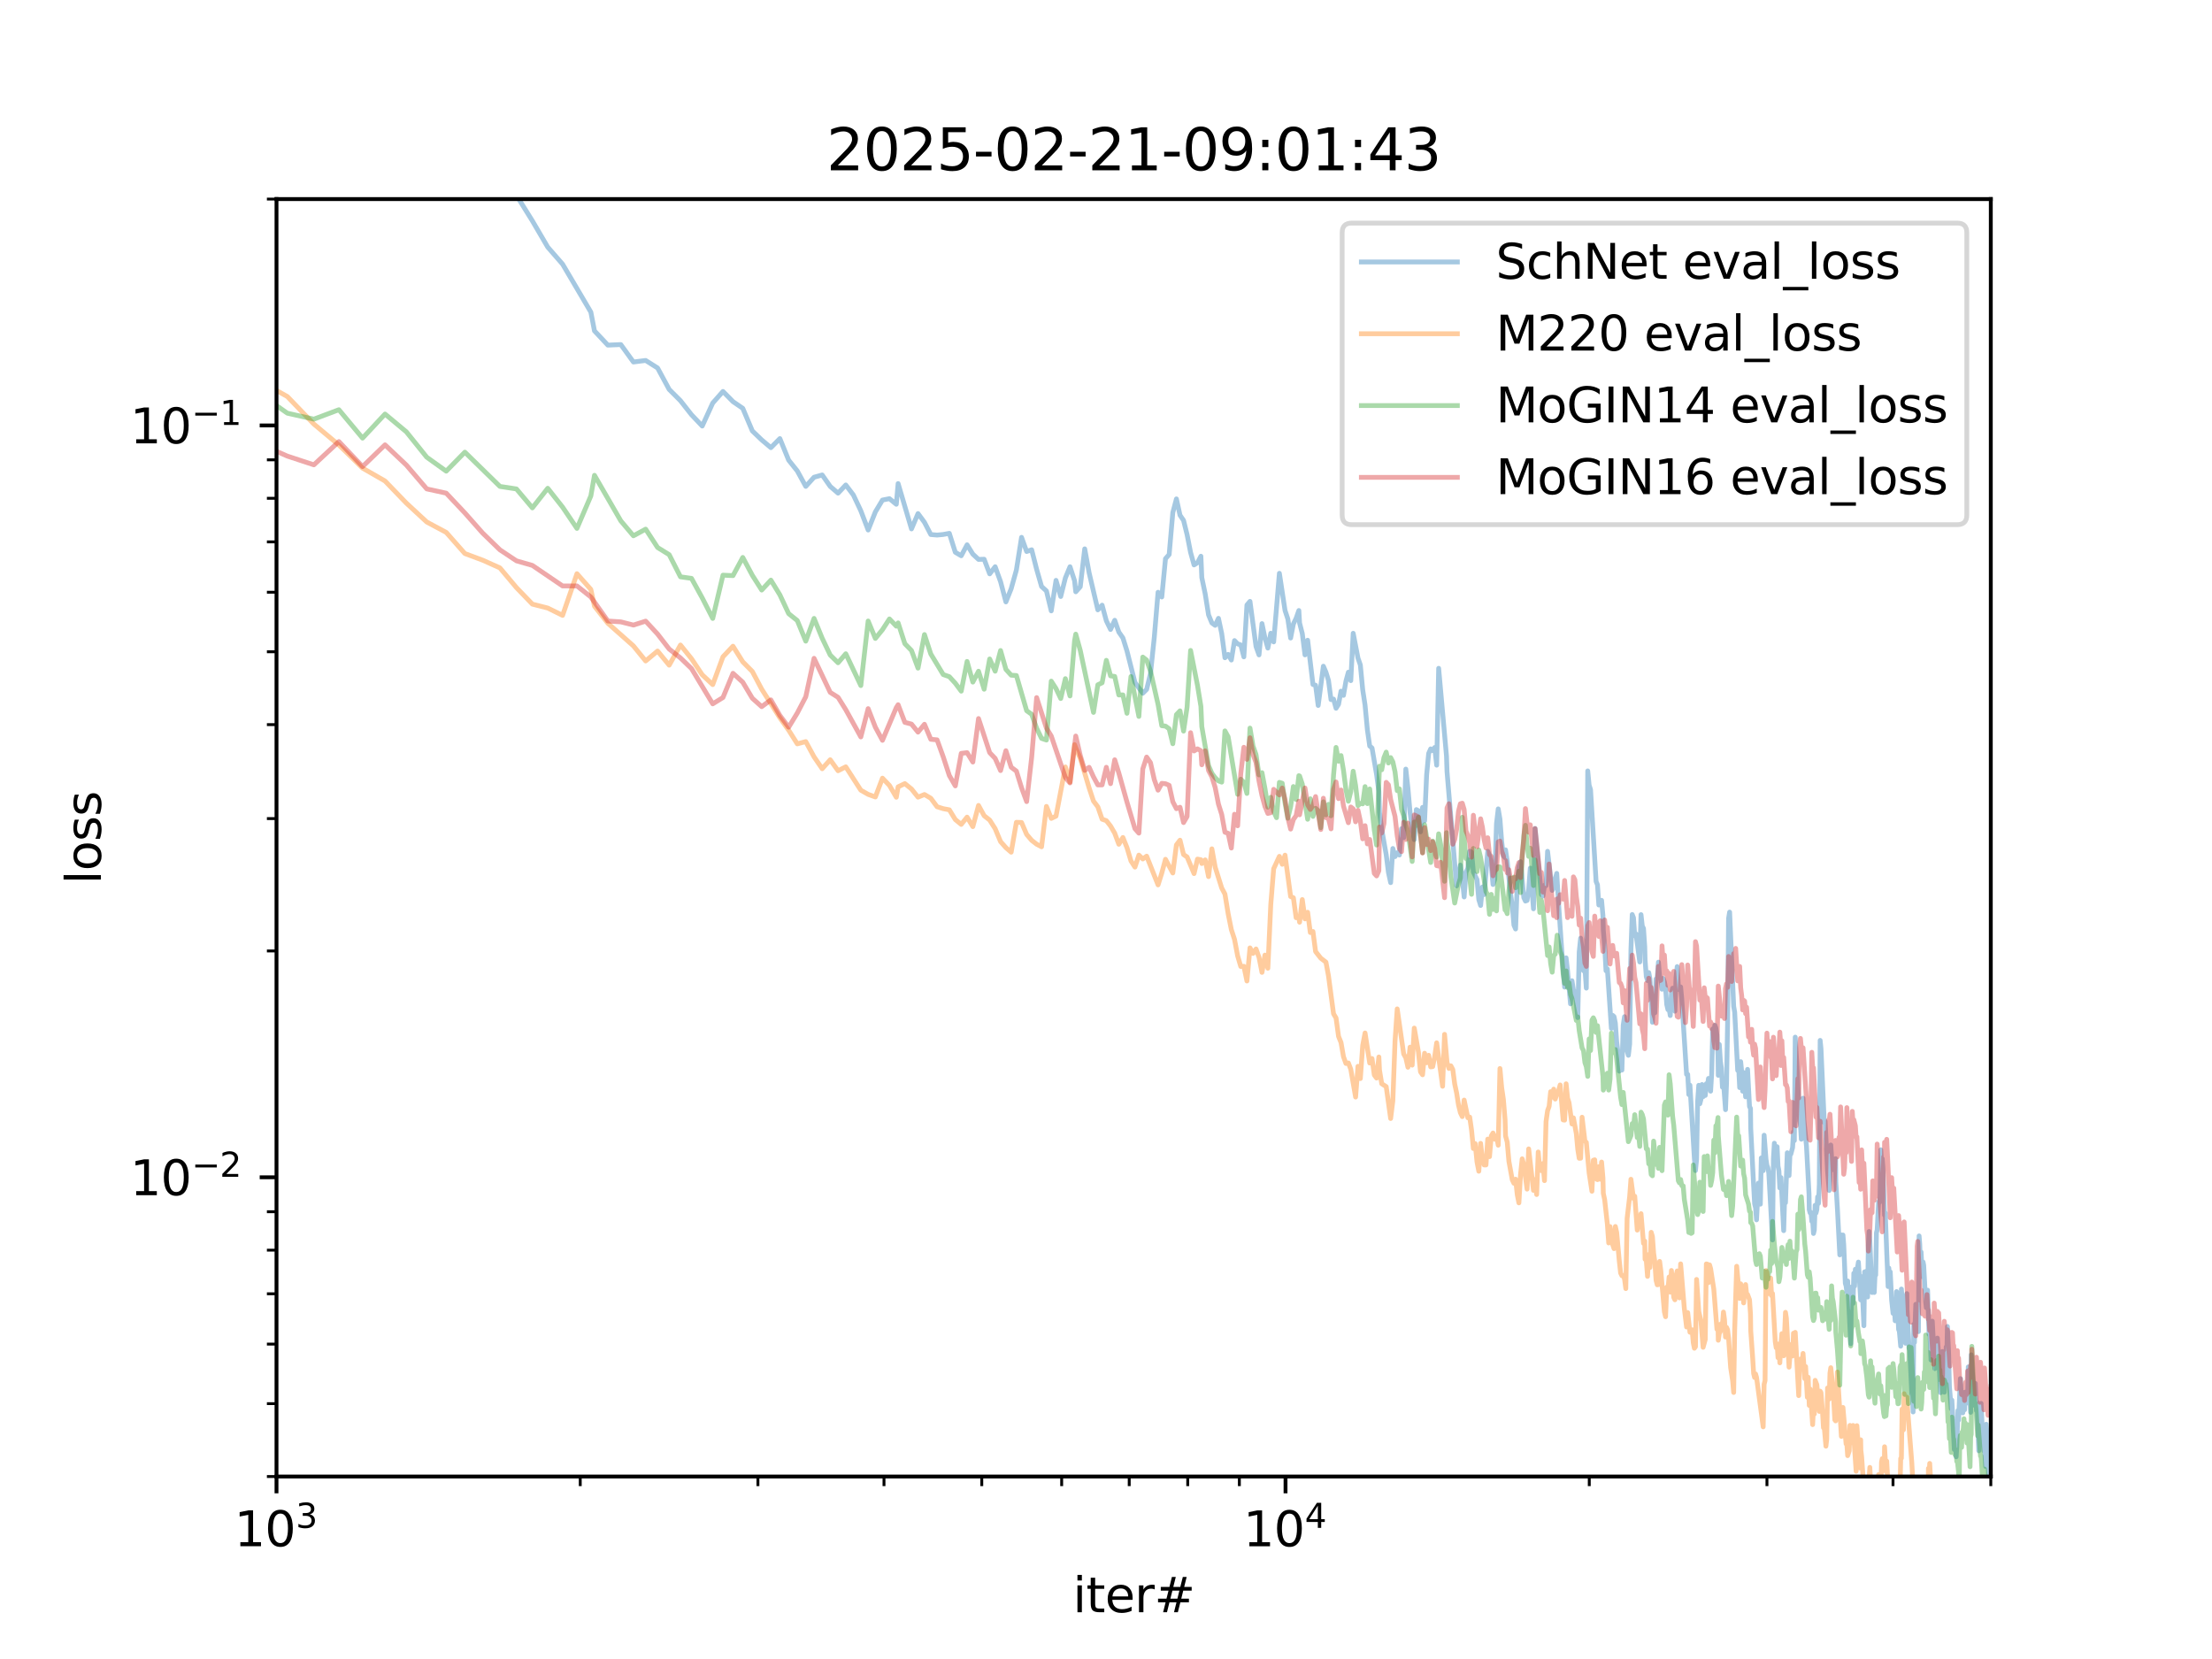 <?xml version="1.0" encoding="utf-8" standalone="no"?>
<!DOCTYPE svg PUBLIC "-//W3C//DTD SVG 1.1//EN"
  "http://www.w3.org/Graphics/SVG/1.1/DTD/svg11.dtd">
<svg xmlns:xlink="http://www.w3.org/1999/xlink" width="460.8pt" height="345.6pt" viewBox="0 0 460.8 345.6" xmlns="http://www.w3.org/2000/svg" version="1.1">
 <defs>
  <style type="text/css">*{stroke-linejoin: round; stroke-linecap: butt}</style>
 </defs>
 <g id="figure_1">
  <g id="patch_1">
   <path d="M 0 345.6 
L 460.8 345.6 
L 460.8 0 
L 0 0 
z
" style="fill: #ffffff"/>
  </g>
  <g id="axes_1">
   <g id="patch_2">
    <path d="M 57.6 307.584 
L 414.72 307.584 
L 414.72 41.472 
L 57.6 41.472 
z
" style="fill: #ffffff"/>
   </g>
   <g id="matplotlib.axis_1">
    <g id="xtick_1">
     <g id="line2d_1">
      <defs>
       <path id="m9b88c941f7" d="M 0 0 
L 0 3.5 
" style="stroke: #000000; stroke-width: 0.8"/>
      </defs>
      <g>
       <use xlink:href="#m9b88c941f7" x="57.6" y="307.584" style="stroke: #000000; stroke-width: 0.8"/>
      </g>
     </g>
     <g id="text_1">
      <!-- $\mathdefault{10^{3}}$ -->
      <g transform="translate(48.8 322.182) scale(0.1 -0.1)">
       <defs>
        <path id="DejaVuSans-31" d="M 794 531 
L 1825 531 
L 1825 4091 
L 703 3866 
L 703 4441 
L 1819 4666 
L 2450 4666 
L 2450 531 
L 3481 531 
L 3481 0 
L 794 0 
L 794 531 
z
" transform="scale(0.016)"/>
        <path id="DejaVuSans-30" d="M 2034 4250 
Q 1547 4250 1301 3770 
Q 1056 3291 1056 2328 
Q 1056 1369 1301 889 
Q 1547 409 2034 409 
Q 2525 409 2770 889 
Q 3016 1369 3016 2328 
Q 3016 3291 2770 3770 
Q 2525 4250 2034 4250 
z
M 2034 4750 
Q 2819 4750 3233 4129 
Q 3647 3509 3647 2328 
Q 3647 1150 3233 529 
Q 2819 -91 2034 -91 
Q 1250 -91 836 529 
Q 422 1150 422 2328 
Q 422 3509 836 4129 
Q 1250 4750 2034 4750 
z
" transform="scale(0.016)"/>
        <path id="DejaVuSans-33" d="M 2597 2516 
Q 3050 2419 3304 2112 
Q 3559 1806 3559 1356 
Q 3559 666 3084 287 
Q 2609 -91 1734 -91 
Q 1441 -91 1130 -33 
Q 819 25 488 141 
L 488 750 
Q 750 597 1062 519 
Q 1375 441 1716 441 
Q 2309 441 2620 675 
Q 2931 909 2931 1356 
Q 2931 1769 2642 2001 
Q 2353 2234 1838 2234 
L 1294 2234 
L 1294 2753 
L 1863 2753 
Q 2328 2753 2575 2939 
Q 2822 3125 2822 3475 
Q 2822 3834 2567 4026 
Q 2313 4219 1838 4219 
Q 1578 4219 1281 4162 
Q 984 4106 628 3988 
L 628 4550 
Q 988 4650 1302 4700 
Q 1616 4750 1894 4750 
Q 2613 4750 3031 4423 
Q 3450 4097 3450 3541 
Q 3450 3153 3228 2886 
Q 3006 2619 2597 2516 
z
" transform="scale(0.016)"/>
       </defs>
       <use xlink:href="#DejaVuSans-31" transform="translate(0 0.766)"/>
       <use xlink:href="#DejaVuSans-30" transform="translate(63.623 0.766)"/>
       <use xlink:href="#DejaVuSans-33" transform="translate(128.203 39.047) scale(0.7)"/>
      </g>
     </g>
    </g>
    <g id="xtick_2">
     <g id="line2d_2">
      <g>
       <use xlink:href="#m9b88c941f7" x="267.798" y="307.584" style="stroke: #000000; stroke-width: 0.8"/>
      </g>
     </g>
     <g id="text_2">
      <!-- $\mathdefault{10^{4}}$ -->
      <g transform="translate(258.998 322.182) scale(0.1 -0.1)">
       <defs>
        <path id="DejaVuSans-34" d="M 2419 4116 
L 825 1625 
L 2419 1625 
L 2419 4116 
z
M 2253 4666 
L 3047 4666 
L 3047 1625 
L 3713 1625 
L 3713 1100 
L 3047 1100 
L 3047 0 
L 2419 0 
L 2419 1100 
L 313 1100 
L 313 1709 
L 2253 4666 
z
" transform="scale(0.016)"/>
       </defs>
       <use xlink:href="#DejaVuSans-31" transform="translate(0 0.684)"/>
       <use xlink:href="#DejaVuSans-30" transform="translate(63.623 0.684)"/>
       <use xlink:href="#DejaVuSans-34" transform="translate(128.203 38.966) scale(0.7)"/>
      </g>
     </g>
    </g>
    <g id="xtick_3">
     <g id="line2d_3">
      <defs>
       <path id="m0ed2997de9" d="M 0 0 
L 0 2 
" style="stroke: #000000; stroke-width: 0.6"/>
      </defs>
      <g>
       <use xlink:href="#m0ed2997de9" x="120.876" y="307.584" style="stroke: #000000; stroke-width: 0.6"/>
      </g>
     </g>
    </g>
    <g id="xtick_4">
     <g id="line2d_4">
      <g>
       <use xlink:href="#m0ed2997de9" x="157.89" y="307.584" style="stroke: #000000; stroke-width: 0.6"/>
      </g>
     </g>
    </g>
    <g id="xtick_5">
     <g id="line2d_5">
      <g>
       <use xlink:href="#m0ed2997de9" x="184.152" y="307.584" style="stroke: #000000; stroke-width: 0.6"/>
      </g>
     </g>
    </g>
    <g id="xtick_6">
     <g id="line2d_6">
      <g>
       <use xlink:href="#m0ed2997de9" x="204.522" y="307.584" style="stroke: #000000; stroke-width: 0.6"/>
      </g>
     </g>
    </g>
    <g id="xtick_7">
     <g id="line2d_7">
      <g>
       <use xlink:href="#m0ed2997de9" x="221.166" y="307.584" style="stroke: #000000; stroke-width: 0.6"/>
      </g>
     </g>
    </g>
    <g id="xtick_8">
     <g id="line2d_8">
      <g>
       <use xlink:href="#m0ed2997de9" x="235.238" y="307.584" style="stroke: #000000; stroke-width: 0.6"/>
      </g>
     </g>
    </g>
    <g id="xtick_9">
     <g id="line2d_9">
      <g>
       <use xlink:href="#m0ed2997de9" x="247.428" y="307.584" style="stroke: #000000; stroke-width: 0.6"/>
      </g>
     </g>
    </g>
    <g id="xtick_10">
     <g id="line2d_10">
      <g>
       <use xlink:href="#m0ed2997de9" x="258.18" y="307.584" style="stroke: #000000; stroke-width: 0.6"/>
      </g>
     </g>
    </g>
    <g id="xtick_11">
     <g id="line2d_11">
      <g>
       <use xlink:href="#m0ed2997de9" x="331.074" y="307.584" style="stroke: #000000; stroke-width: 0.6"/>
      </g>
     </g>
    </g>
    <g id="xtick_12">
     <g id="line2d_12">
      <g>
       <use xlink:href="#m0ed2997de9" x="368.088" y="307.584" style="stroke: #000000; stroke-width: 0.6"/>
      </g>
     </g>
    </g>
    <g id="xtick_13">
     <g id="line2d_13">
      <g>
       <use xlink:href="#m0ed2997de9" x="394.35" y="307.584" style="stroke: #000000; stroke-width: 0.6"/>
      </g>
     </g>
    </g>
    <g id="xtick_14">
     <g id="line2d_14">
      <g>
       <use xlink:href="#m0ed2997de9" x="414.72" y="307.584" style="stroke: #000000; stroke-width: 0.6"/>
      </g>
     </g>
    </g>
    <g id="text_3">
     <!-- iter# -->
     <g transform="translate(223.489 335.861) scale(0.1 -0.1)">
      <defs>
       <path id="DejaVuSans-69" d="M 603 3500 
L 1178 3500 
L 1178 0 
L 603 0 
L 603 3500 
z
M 603 4863 
L 1178 4863 
L 1178 4134 
L 603 4134 
L 603 4863 
z
" transform="scale(0.016)"/>
       <path id="DejaVuSans-74" d="M 1172 4494 
L 1172 3500 
L 2356 3500 
L 2356 3053 
L 1172 3053 
L 1172 1153 
Q 1172 725 1289 603 
Q 1406 481 1766 481 
L 2356 481 
L 2356 0 
L 1766 0 
Q 1100 0 847 248 
Q 594 497 594 1153 
L 594 3053 
L 172 3053 
L 172 3500 
L 594 3500 
L 594 4494 
L 1172 4494 
z
" transform="scale(0.016)"/>
       <path id="DejaVuSans-65" d="M 3597 1894 
L 3597 1613 
L 953 1613 
Q 991 1019 1311 708 
Q 1631 397 2203 397 
Q 2534 397 2845 478 
Q 3156 559 3463 722 
L 3463 178 
Q 3153 47 2828 -22 
Q 2503 -91 2169 -91 
Q 1331 -91 842 396 
Q 353 884 353 1716 
Q 353 2575 817 3079 
Q 1281 3584 2069 3584 
Q 2775 3584 3186 3129 
Q 3597 2675 3597 1894 
z
M 3022 2063 
Q 3016 2534 2758 2815 
Q 2500 3097 2075 3097 
Q 1594 3097 1305 2825 
Q 1016 2553 972 2059 
L 3022 2063 
z
" transform="scale(0.016)"/>
       <path id="DejaVuSans-72" d="M 2631 2963 
Q 2534 3019 2420 3045 
Q 2306 3072 2169 3072 
Q 1681 3072 1420 2755 
Q 1159 2438 1159 1844 
L 1159 0 
L 581 0 
L 581 3500 
L 1159 3500 
L 1159 2956 
Q 1341 3275 1631 3429 
Q 1922 3584 2338 3584 
Q 2397 3584 2469 3576 
Q 2541 3569 2628 3553 
L 2631 2963 
z
" transform="scale(0.016)"/>
       <path id="DejaVuSans-23" d="M 3272 2816 
L 2363 2816 
L 2100 1772 
L 3016 1772 
L 3272 2816 
z
M 2803 4594 
L 2478 3297 
L 3391 3297 
L 3719 4594 
L 4219 4594 
L 3897 3297 
L 4872 3297 
L 4872 2816 
L 3775 2816 
L 3519 1772 
L 4513 1772 
L 4513 1294 
L 3397 1294 
L 3072 0 
L 2572 0 
L 2894 1294 
L 1978 1294 
L 1656 0 
L 1153 0 
L 1478 1294 
L 494 1294 
L 494 1772 
L 1594 1772 
L 1856 2816 
L 850 2816 
L 850 3297 
L 1978 3297 
L 2297 4594 
L 2803 4594 
z
" transform="scale(0.016)"/>
      </defs>
      <use xlink:href="#DejaVuSans-69"/>
      <use xlink:href="#DejaVuSans-74" x="27.783"/>
      <use xlink:href="#DejaVuSans-65" x="66.992"/>
      <use xlink:href="#DejaVuSans-72" x="128.516"/>
      <use xlink:href="#DejaVuSans-23" x="169.629"/>
     </g>
    </g>
   </g>
   <g id="matplotlib.axis_2">
    <g id="ytick_1">
     <g id="line2d_15">
      <defs>
       <path id="m8dbd694c0d" d="M 0 0 
L -3.5 0 
" style="stroke: #000000; stroke-width: 0.8"/>
      </defs>
      <g>
       <use xlink:href="#m8dbd694c0d" x="57.6" y="245.254" style="stroke: #000000; stroke-width: 0.8"/>
      </g>
     </g>
     <g id="text_4">
      <!-- $\mathdefault{10^{-2}}$ -->
      <g transform="translate(27.1 249.053) scale(0.1 -0.1)">
       <defs>
        <path id="DejaVuSans-2212" d="M 678 2272 
L 4684 2272 
L 4684 1741 
L 678 1741 
L 678 2272 
z
" transform="scale(0.016)"/>
        <path id="DejaVuSans-32" d="M 1228 531 
L 3431 531 
L 3431 0 
L 469 0 
L 469 531 
Q 828 903 1448 1529 
Q 2069 2156 2228 2338 
Q 2531 2678 2651 2914 
Q 2772 3150 2772 3378 
Q 2772 3750 2511 3984 
Q 2250 4219 1831 4219 
Q 1534 4219 1204 4116 
Q 875 4013 500 3803 
L 500 4441 
Q 881 4594 1212 4672 
Q 1544 4750 1819 4750 
Q 2544 4750 2975 4387 
Q 3406 4025 3406 3419 
Q 3406 3131 3298 2873 
Q 3191 2616 2906 2266 
Q 2828 2175 2409 1742 
Q 1991 1309 1228 531 
z
" transform="scale(0.016)"/>
       </defs>
       <use xlink:href="#DejaVuSans-31" transform="translate(0 0.766)"/>
       <use xlink:href="#DejaVuSans-30" transform="translate(63.623 0.766)"/>
       <use xlink:href="#DejaVuSans-2212" transform="translate(128.203 39.047) scale(0.7)"/>
       <use xlink:href="#DejaVuSans-32" transform="translate(186.855 39.047) scale(0.7)"/>
      </g>
     </g>
    </g>
    <g id="ytick_2">
     <g id="line2d_16">
      <g>
       <use xlink:href="#m8dbd694c0d" x="57.6" y="88.623" style="stroke: #000000; stroke-width: 0.8"/>
      </g>
     </g>
     <g id="text_5">
      <!-- $\mathdefault{10^{-1}}$ -->
      <g transform="translate(27.1 92.422) scale(0.1 -0.1)">
       <use xlink:href="#DejaVuSans-31" transform="translate(0 0.684)"/>
       <use xlink:href="#DejaVuSans-30" transform="translate(63.623 0.684)"/>
       <use xlink:href="#DejaVuSans-2212" transform="translate(128.203 38.966) scale(0.7)"/>
       <use xlink:href="#DejaVuSans-31" transform="translate(186.855 38.966) scale(0.7)"/>
      </g>
     </g>
    </g>
    <g id="ytick_3">
     <g id="line2d_17">
      <defs>
       <path id="m9c0c5ee2bc" d="M 0 0 
L -2 0 
" style="stroke: #000000; stroke-width: 0.6"/>
      </defs>
      <g>
       <use xlink:href="#m9c0c5ee2bc" x="57.6" y="307.584" style="stroke: #000000; stroke-width: 0.6"/>
      </g>
     </g>
    </g>
    <g id="ytick_4">
     <g id="line2d_18">
      <g>
       <use xlink:href="#m9c0c5ee2bc" x="57.6" y="292.405" style="stroke: #000000; stroke-width: 0.6"/>
      </g>
     </g>
    </g>
    <g id="ytick_5">
     <g id="line2d_19">
      <g>
       <use xlink:href="#m9c0c5ee2bc" x="57.6" y="280.003" style="stroke: #000000; stroke-width: 0.6"/>
      </g>
     </g>
    </g>
    <g id="ytick_6">
     <g id="line2d_20">
      <g>
       <use xlink:href="#m9c0c5ee2bc" x="57.6" y="269.517" style="stroke: #000000; stroke-width: 0.6"/>
      </g>
     </g>
    </g>
    <g id="ytick_7">
     <g id="line2d_21">
      <g>
       <use xlink:href="#m9c0c5ee2bc" x="57.6" y="260.433" style="stroke: #000000; stroke-width: 0.6"/>
      </g>
     </g>
    </g>
    <g id="ytick_8">
     <g id="line2d_22">
      <g>
       <use xlink:href="#m9c0c5ee2bc" x="57.6" y="252.421" style="stroke: #000000; stroke-width: 0.6"/>
      </g>
     </g>
    </g>
    <g id="ytick_9">
     <g id="line2d_23">
      <g>
       <use xlink:href="#m9c0c5ee2bc" x="57.6" y="198.103" style="stroke: #000000; stroke-width: 0.6"/>
      </g>
     </g>
    </g>
    <g id="ytick_10">
     <g id="line2d_24">
      <g>
       <use xlink:href="#m9c0c5ee2bc" x="57.6" y="170.522" style="stroke: #000000; stroke-width: 0.6"/>
      </g>
     </g>
    </g>
    <g id="ytick_11">
     <g id="line2d_25">
      <g>
       <use xlink:href="#m9c0c5ee2bc" x="57.6" y="150.953" style="stroke: #000000; stroke-width: 0.6"/>
      </g>
     </g>
    </g>
    <g id="ytick_12">
     <g id="line2d_26">
      <g>
       <use xlink:href="#m9c0c5ee2bc" x="57.6" y="135.773" style="stroke: #000000; stroke-width: 0.6"/>
      </g>
     </g>
    </g>
    <g id="ytick_13">
     <g id="line2d_27">
      <g>
       <use xlink:href="#m9c0c5ee2bc" x="57.6" y="123.371" style="stroke: #000000; stroke-width: 0.6"/>
      </g>
     </g>
    </g>
    <g id="ytick_14">
     <g id="line2d_28">
      <g>
       <use xlink:href="#m9c0c5ee2bc" x="57.6" y="112.885" style="stroke: #000000; stroke-width: 0.6"/>
      </g>
     </g>
    </g>
    <g id="ytick_15">
     <g id="line2d_29">
      <g>
       <use xlink:href="#m9c0c5ee2bc" x="57.6" y="103.802" style="stroke: #000000; stroke-width: 0.6"/>
      </g>
     </g>
    </g>
    <g id="ytick_16">
     <g id="line2d_30">
      <g>
       <use xlink:href="#m9c0c5ee2bc" x="57.6" y="95.79" style="stroke: #000000; stroke-width: 0.6"/>
      </g>
     </g>
    </g>
    <g id="ytick_17">
     <g id="line2d_31">
      <g>
       <use xlink:href="#m9c0c5ee2bc" x="57.6" y="41.472" style="stroke: #000000; stroke-width: 0.6"/>
      </g>
     </g>
    </g>
    <g id="text_6">
     <!-- loss -->
     <g transform="translate(21.02 184.186) rotate(-90) scale(0.1 -0.1)">
      <defs>
       <path id="DejaVuSans-6c" d="M 603 4863 
L 1178 4863 
L 1178 0 
L 603 0 
L 603 4863 
z
" transform="scale(0.016)"/>
       <path id="DejaVuSans-6f" d="M 1959 3097 
Q 1497 3097 1228 2736 
Q 959 2375 959 1747 
Q 959 1119 1226 758 
Q 1494 397 1959 397 
Q 2419 397 2687 759 
Q 2956 1122 2956 1747 
Q 2956 2369 2687 2733 
Q 2419 3097 1959 3097 
z
M 1959 3584 
Q 2709 3584 3137 3096 
Q 3566 2609 3566 1747 
Q 3566 888 3137 398 
Q 2709 -91 1959 -91 
Q 1206 -91 779 398 
Q 353 888 353 1747 
Q 353 2609 779 3096 
Q 1206 3584 1959 3584 
z
" transform="scale(0.016)"/>
       <path id="DejaVuSans-73" d="M 2834 3397 
L 2834 2853 
Q 2591 2978 2328 3040 
Q 2066 3103 1784 3103 
Q 1356 3103 1142 2972 
Q 928 2841 928 2578 
Q 928 2378 1081 2264 
Q 1234 2150 1697 2047 
L 1894 2003 
Q 2506 1872 2764 1633 
Q 3022 1394 3022 966 
Q 3022 478 2636 193 
Q 2250 -91 1575 -91 
Q 1294 -91 989 -36 
Q 684 19 347 128 
L 347 722 
Q 666 556 975 473 
Q 1284 391 1588 391 
Q 1994 391 2212 530 
Q 2431 669 2431 922 
Q 2431 1156 2273 1281 
Q 2116 1406 1581 1522 
L 1381 1569 
Q 847 1681 609 1914 
Q 372 2147 372 2553 
Q 372 3047 722 3315 
Q 1072 3584 1716 3584 
Q 2034 3584 2315 3537 
Q 2597 3491 2834 3397 
z
" transform="scale(0.016)"/>
      </defs>
      <use xlink:href="#DejaVuSans-6c"/>
      <use xlink:href="#DejaVuSans-6f" x="27.783"/>
      <use xlink:href="#DejaVuSans-73" x="88.965"/>
      <use xlink:href="#DejaVuSans-73" x="141.064"/>
     </g>
    </g>
   </g>
   <g id="line2d_32">
    <path d="M 74.315 -1 
L 80.207 7.114 
L 84.657 11.631 
L 88.901 17.421 
L 92.956 20.723 
L 96.838 26.833 
L 100.563 31.354 
L 104.141 36.91 
L 107.584 40.684 
L 110.902 46.011 
L 114.104 51.479 
L 117.197 55.028 
L 123.085 65.016 
L 123.84 68.93 
L 126.625 71.896 
L 129.327 71.779 
L 131.952 75.411 
L 134.503 75.09 
L 136.986 76.654 
L 139.402 81.126 
L 141.756 83.477 
L 144.051 86.395 
L 146.289 88.754 
L 148.474 83.961 
L 150.608 81.545 
L 152.694 83.663 
L 154.732 85.061 
L 156.726 89.771 
L 158.678 91.641 
L 160.588 93.255 
L 162.46 91.366 
L 164.294 95.864 
L 166.091 98.106 
L 167.854 101.325 
L 169.584 99.416 
L 171.281 98.942 
L 172.948 101.327 
L 174.584 102.731 
L 176.192 101.027 
L 177.772 103.112 
L 179.325 106.404 
L 180.852 110.411 
L 182.354 106.639 
L 183.832 104.17 
L 185.286 103.88 
L 186.717 105.05 
L 187.094 100.736 
L 189.879 110.183 
L 191.241 106.983 
L 192.582 108.808 
L 193.904 111.355 
L 195.208 111.465 
L 196.493 111.341 
L 197.76 111.105 
L 199.009 115.048 
L 200.242 115.777 
L 201.459 113.49 
L 202.659 115.432 
L 203.844 116.532 
L 205.014 116.498 
L 206.169 119.546 
L 207.309 118.059 
L 208.435 121.168 
L 209.548 125.387 
L 210.647 122.636 
L 211.733 118.732 
L 212.807 111.936 
L 213.868 114.887 
L 214.916 114.53 
L 215.953 118.608 
L 216.978 122.183 
L 217.992 123.105 
L 218.995 127.259 
L 219.987 120.9 
L 220.968 124.263 
L 221.938 120.39 
L 222.899 118.062 
L 223.849 120.969 
L 224.1 123.279 
L 225.038 122.236 
L 225.967 114.338 
L 226.886 119.333 
L 228.697 127.045 
L 229.589 126.068 
L 230.473 129.331 
L 231.348 131.129 
L 232.215 129.215 
L 233.074 131.673 
L 233.924 132.893 
L 234.767 135.606 
L 236.43 142.166 
L 238.063 144.416 
L 238.868 143.617 
L 239.667 140.339 
L 240.459 132.765 
L 241.243 123.377 
L 242.022 124.364 
L 242.793 116.385 
L 243.558 115.52 
L 244.317 106.784 
L 245.07 103.931 
L 245.816 107.331 
L 246.556 108.409 
L 247.291 111.379 
L 248.019 115.081 
L 248.742 117.684 
L 249.459 117.228 
L 250.17 115.871 
L 250.358 120.326 
L 251.063 123.711 
L 251.762 128.087 
L 252.456 129.774 
L 253.144 130.272 
L 253.828 128.811 
L 254.506 131.982 
L 255.179 137.023 
L 255.848 136.323 
L 256.511 137.495 
L 257.17 133.446 
L 257.824 134.134 
L 258.473 134.342 
L 259.118 136.837 
L 259.759 126.036 
L 260.394 125.276 
L 261.653 134.683 
L 262.276 136.43 
L 262.894 129.909 
L 263.509 132.889 
L 264.119 135.009 
L 264.725 131.919 
L 265.327 133.722 
L 266.52 119.43 
L 267.697 127.175 
L 268.28 128.943 
L 268.86 132.913 
L 269.435 129.985 
L 270.008 128.793 
L 270.576 127.177 
L 270.726 129.781 
L 271.29 131.981 
L 271.851 136.424 
L 272.408 133.37 
L 273.512 142.589 
L 274.06 142.748 
L 274.604 146.963 
L 275.682 138.782 
L 276.216 140.026 
L 276.747 141.742 
L 277.275 145.743 
L 277.8 145.629 
L 278.323 147.544 
L 278.842 146.734 
L 279.358 143.98 
L 279.871 144.859 
L 280.382 141.905 
L 280.889 140.031 
L 281.394 141.79 
L 281.896 131.925 
L 282.892 137.099 
L 283.386 138.529 
L 283.877 143.692 
L 284.366 146.891 
L 284.852 152.054 
L 285.335 155.411 
L 285.816 155.814 
L 286.77 161.362 
L 287.243 164.869 
L 287.369 169.226 
L 287.839 172.768 
L 288.772 178.055 
L 289.236 181.746 
L 289.696 183.869 
L 290.155 176.758 
L 290.611 178.45 
L 291.065 177.651 
L 291.517 178.117 
L 291.966 172.636 
L 292.413 174.503 
L 292.858 160.215 
L 293.301 164.201 
L 293.742 169.236 
L 294.181 172.612 
L 294.617 174.904 
L 295.052 168.65 
L 295.484 168.897 
L 295.915 173.288 
L 296.343 168.194 
L 296.769 170.99 
L 297.194 161.392 
L 297.616 156.949 
L 298.037 156.009 
L 298.455 156.366 
L 298.872 155.719 
L 299.286 159.402 
L 299.699 139.223 
L 301.332 157.514 
L 301.44 160.731 
L 302.644 175.132 
L 303.438 184.553 
L 304.226 180.212 
L 304.617 182.986 
L 305.007 186.856 
L 305.394 181.705 
L 305.781 180.847 
L 306.165 177.329 
L 306.548 177.51 
L 306.929 181.669 
L 307.687 183.222 
L 308.064 187.415 
L 308.439 188.629 
L 308.813 184.784 
L 309.185 186.36 
L 309.924 177.346 
L 310.292 178.175 
L 310.658 180.081 
L 311.022 184.261 
L 311.386 183.172 
L 311.747 171.578 
L 312.108 168.504 
L 312.467 170.64 
L 312.824 175.274 
L 313.18 178.282 
L 313.535 178.664 
L 313.629 177.038 
L 313.982 179.373 
L 314.684 186.287 
L 315.032 188.622 
L 315.38 192.723 
L 315.726 193.525 
L 316.071 184.207 
L 316.415 180.503 
L 316.757 179.496 
L 317.438 186.987 
L 317.777 187.708 
L 318.114 187.576 
L 318.45 185.357 
L 318.785 180.849 
L 319.451 189.324 
L 319.782 172.586 
L 321.095 186.342 
L 321.42 186.677 
L 321.744 184.417 
L 322.067 184.5 
L 322.389 177.344 
L 323.348 185.483 
L 323.665 184.941 
L 323.982 183.06 
L 324.297 181.943 
L 324.694 188.484 
L 325.629 202.1 
L 325.939 205.631 
L 326.247 199.536 
L 326.555 202.294 
L 327.166 209.116 
L 327.471 204.299 
L 327.774 206.251 
L 328.077 206.684 
L 328.378 208.898 
L 328.678 211.986 
L 328.978 198.327 
L 329.276 195.434 
L 329.574 197.695 
L 329.87 202.224 
L 330.166 201.684 
L 330.46 205.843 
L 330.754 160.592 
L 331.046 163.581 
L 331.338 164.49 
L 332.496 183.638 
L 332.783 184.314 
L 333.069 188.532 
L 333.355 188.27 
L 333.639 187.558 
L 333.923 190.777 
L 333.998 193.8 
L 334.28 197.112 
L 334.562 202.229 
L 334.843 201.84 
L 335.68 214.23 
L 335.957 211.525 
L 336.234 211.774 
L 336.509 213.15 
L 336.784 217.04 
L 337.058 219.195 
L 337.331 223.141 
L 337.604 220.364 
L 337.875 222.92 
L 338.146 213.576 
L 338.416 211.789 
L 338.685 214.328 
L 338.953 218.872 
L 339.221 219.845 
L 339.488 217.499 
L 339.754 197.842 
L 340.019 190.509 
L 340.283 191.182 
L 340.547 194.935 
L 340.81 194.552 
L 341.594 200.396 
L 341.854 190.536 
L 342.114 192.883 
L 342.372 193.411 
L 342.63 197.176 
L 342.698 199.928 
L 342.955 203.452 
L 343.211 204.267 
L 343.467 202.603 
L 343.721 203.962 
L 344.228 212.958 
L 344.481 208.394 
L 344.733 211.001 
L 344.984 203.926 
L 345.235 203.666 
L 345.484 200.431 
L 345.733 203.631 
L 345.982 203.92 
L 346.23 206.077 
L 346.477 203.82 
L 346.723 204.544 
L 346.969 205.833 
L 347.214 209.259 
L 347.459 210.327 
L 347.702 210.072 
L 347.945 211.561 
L 348.188 206.908 
L 348.43 205.865 
L 348.912 210.648 
L 349.152 203.587 
L 349.391 201.356 
L 349.63 205.316 
L 349.868 206.184 
L 350.105 205.597 
L 350.342 208.128 
L 351.345 223.823 
L 351.579 223.809 
L 351.812 228.02 
L 352.045 226.066 
L 352.969 241.34 
L 353.198 243.85 
L 353.427 241.547 
L 353.655 229.33 
L 353.883 226.089 
L 354.111 229.923 
L 354.337 229.019 
L 354.563 225.922 
L 354.789 228.468 
L 355.014 226.606 
L 355.238 228.2 
L 355.462 225.755 
L 355.686 226.175 
L 355.908 224.659 
L 356.352 227.315 
L 356.574 223.677 
L 356.794 214.353 
L 357.014 215.341 
L 357.234 213.57 
L 357.453 214.183 
L 357.672 215.623 
L 357.89 219.869 
L 357.948 224.012 
L 358.165 217.584 
L 358.382 221.008 
L 358.598 222.485 
L 358.814 226.482 
L 359.029 225.4 
L 359.458 231.164 
L 359.672 225.595 
L 359.885 213.295 
L 360.098 191.316 
L 360.311 190.007 
L 361.155 209.613 
L 361.365 210.861 
L 361.992 222.983 
L 362.2 222.517 
L 362.407 226.568 
L 362.614 221.164 
L 362.821 223.216 
L 363.027 227.315 
L 363.232 223.434 
L 363.642 228.494 
L 363.846 226.497 
L 364.05 222.766 
L 364.456 230.534 
L 364.659 230.893 
L 364.712 235.078 
L 365.317 247.072 
L 365.517 250.769 
L 365.717 251.587 
L 365.917 254.115 
L 366.315 246.462 
L 366.711 250.852 
L 366.909 241.221 
L 367.106 243.222 
L 367.302 243.878 
L 367.499 236.484 
L 367.89 241.488 
L 368.085 242.761 
L 368.279 243.265 
L 368.473 244.386 
L 369.246 258.303 
L 369.438 241.358 
L 369.63 238.151 
L 369.821 240.491 
L 370.012 238.83 
L 370.202 238.883 
L 370.392 242.909 
L 370.582 243.926 
L 370.771 247.465 
L 370.96 246.464 
L 371.01 245.304 
L 371.575 256.367 
L 371.762 250.027 
L 371.949 250.551 
L 372.321 240.138 
L 372.507 244.77 
L 372.692 244.894 
L 372.877 240.547 
L 373.062 240.433 
L 373.43 239.06 
L 373.614 235.768 
L 373.797 237.609 
L 373.979 216.054 
L 374.344 222.255 
L 374.888 233.463 
L 375.068 234.387 
L 375.249 237.325 
L 375.608 228.767 
L 375.787 233.352 
L 376.323 238.763 
L 376.855 248.792 
L 376.902 252.003 
L 377.079 252.669 
L 377.255 252.585 
L 377.431 254.421 
L 377.606 254.221 
L 377.782 256.958 
L 377.957 256.254 
L 378.131 251.077 
L 378.306 252.695 
L 378.48 252.023 
L 378.653 249.309 
L 378.826 250.692 
L 378.999 246.696 
L 379.172 216.732 
L 379.344 218.464 
L 380.03 233.876 
L 380.201 233.58 
L 380.711 243.849 
L 381.05 248 
L 381.219 245.697 
L 381.387 238.526 
L 381.723 243.674 
L 381.891 243.13 
L 382.058 241.644 
L 382.225 242.548 
L 382.392 241.381 
L 382.436 246.186 
L 382.768 251.833 
L 383.264 261.415 
L 383.429 260.934 
L 383.594 257.26 
L 383.758 258.45 
L 383.922 257.273 
L 384.085 259.28 
L 384.412 267.349 
L 384.574 267.882 
L 384.737 269.178 
L 384.899 266.846 
L 385.544 279.922 
L 385.705 268.113 
L 385.866 268.454 
L 386.026 271.518 
L 386.186 265.244 
L 386.345 267.93 
L 386.505 264.405 
L 386.664 264.454 
L 386.822 264.964 
L 387.139 262.913 
L 387.612 270.796 
L 387.654 265.901 
L 387.811 266.11 
L 388.124 272.618 
L 388.28 276.175 
L 388.436 264.944 
L 388.592 268.399 
L 388.747 264.837 
L 389.057 270.188 
L 389.212 259.43 
L 389.366 256.54 
L 389.521 258.568 
L 389.981 269.252 
L 390.135 267.163 
L 390.287 266.762 
L 390.44 269.247 
L 390.592 265.794 
L 390.744 265.624 
L 390.896 256.81 
L 391.048 256.2 
L 391.35 250.37 
L 391.501 250.519 
L 391.651 249.354 
L 391.802 239.519 
L 391.952 241.963 
L 392.102 241.382 
L 392.251 243.214 
L 392.589 253.151 
L 392.738 252.665 
L 393.035 260.72 
L 393.331 268.009 
L 393.478 264.158 
L 393.626 267.173 
L 393.773 264.95 
L 394.066 270.852 
L 394.359 273.599 
L 394.505 270.894 
L 394.796 275.145 
L 394.941 273.135 
L 395.086 269.055 
L 395.375 274.076 
L 395.52 276.987 
L 395.664 277.309 
L 395.951 280.438 
L 396.095 268.53 
L 396.238 270.328 
L 396.524 277.165 
L 396.666 274.769 
L 396.951 279.824 
L 397.092 270.042 
L 397.234 269.476 
L 397.272 272.839 
L 397.554 277.939 
L 397.695 280.893 
L 397.836 281.157 
L 398.256 290.348 
L 398.396 290.58 
L 398.536 294.137 
L 398.675 275.89 
L 398.815 279.669 
L 399.092 271.707 
L 399.231 272.558 
L 399.507 276.624 
L 399.645 277.405 
L 399.783 257.463 
L 399.921 259.234 
L 400.058 263.437 
L 400.195 260.82 
L 400.469 265.959 
L 400.605 262.893 
L 400.741 263.572 
L 401.149 271.121 
L 401.284 272.419 
L 401.555 268.766 
L 401.86 277.981 
L 401.994 276.224 
L 402.263 283.311 
L 402.397 281.1 
L 402.53 275.226 
L 403.063 285.112 
L 403.195 279.484 
L 403.328 283.047 
L 403.592 278.751 
L 403.856 282.232 
L 404.25 290.121 
L 404.642 281.535 
L 405.033 290.019 
L 405.163 284.242 
L 405.292 287.899 
L 405.422 280.592 
L 405.551 282.419 
L 405.68 276.327 
L 405.938 281.994 
L 406.101 288.835 
L 406.485 293.488 
L 406.613 291.677 
L 407.122 301.96 
L 407.249 301.857 
L 407.376 300.069 
L 407.502 303.48 
L 407.629 301.443 
L 407.881 293.834 
L 408.007 295.834 
L 408.383 287.185 
L 408.633 292.089 
L 408.758 291.93 
L 408.883 294.327 
L 409.007 293.084 
L 409.132 290.085 
L 409.256 293.69 
L 409.38 290.019 
L 409.504 291.35 
L 409.627 290.35 
L 409.751 290.896 
L 409.874 292.267 
L 410.03 284.751 
L 410.521 294.214 
L 410.643 282.231 
L 410.887 285.95 
L 411.13 290.418 
L 411.252 289.783 
L 411.373 292.787 
L 411.494 288.186 
L 411.736 293.86 
L 411.857 292.084 
L 412.218 302.226 
L 412.457 297.099 
L 412.577 299.794 
L 412.697 292.351 
L 413.054 299.96 
L 413.173 298.714 
L 413.292 302.262 
L 413.411 301.005 
L 413.647 305.49 
L 413.766 296.697 
L 413.915 298.458 
L 414.385 310.72 
L 414.502 311.139 
L 414.736 303.539 
L 414.736 303.539 
" clip-path="url(#p40acffcc86)" style="fill: none; stroke: #1f77b4; stroke-opacity: 0.4; stroke-linecap: square"/>
   </g>
   <g id="line2d_33">
    <path d="M 53.968 79.317 
L 59.854 82.603 
L 65.383 88.341 
L 70.596 92.705 
L 75.528 97.517 
L 80.207 100.203 
L 84.657 104.814 
L 88.901 108.743 
L 92.956 110.911 
L 96.838 115.311 
L 100.563 116.701 
L 104.141 118.304 
L 107.584 122.408 
L 110.902 125.853 
L 114.104 126.667 
L 117.197 128.194 
L 120.189 119.512 
L 123.085 122.789 
L 123.84 126.289 
L 126.625 129.835 
L 131.952 134.553 
L 134.503 137.689 
L 136.986 135.625 
L 139.402 138.566 
L 141.756 134.368 
L 144.051 137.22 
L 146.289 140.572 
L 148.474 142.616 
L 150.608 136.821 
L 152.694 134.615 
L 154.732 137.869 
L 156.726 139.883 
L 158.678 143.566 
L 162.46 149.533 
L 164.294 152.109 
L 166.091 154.957 
L 167.854 154.487 
L 169.584 157.667 
L 171.281 160.144 
L 172.948 158.27 
L 174.584 160.559 
L 176.192 159.744 
L 179.325 164.614 
L 180.852 165.48 
L 182.354 166.022 
L 183.832 162.102 
L 185.286 163.619 
L 186.717 166.083 
L 187.094 163.912 
L 188.497 163.239 
L 189.879 164.36 
L 191.241 166.062 
L 192.582 165.512 
L 193.904 166.291 
L 195.208 168.058 
L 196.493 168.462 
L 197.76 168.696 
L 199.009 170.728 
L 200.242 171.739 
L 201.459 170.224 
L 202.659 172.203 
L 203.844 167.788 
L 205.014 169.929 
L 206.169 170.838 
L 207.309 172.63 
L 208.435 175.32 
L 209.548 176.584 
L 210.647 177.526 
L 211.733 171.301 
L 212.807 171.341 
L 213.868 173.822 
L 214.916 175.06 
L 215.953 175.863 
L 216.978 176.402 
L 217.992 167.99 
L 218.995 170.487 
L 219.987 170.015 
L 221.938 159.766 
L 222.899 162.932 
L 223.849 155.128 
L 224.1 155.813 
L 225.038 157.953 
L 226.886 164.137 
L 227.796 166.88 
L 228.697 168.078 
L 229.589 170.656 
L 230.473 170.96 
L 231.348 172.075 
L 232.215 173.574 
L 233.074 175.873 
L 233.924 174.465 
L 234.767 176.569 
L 235.602 179.353 
L 236.43 180.631 
L 237.25 178.135 
L 238.063 178.939 
L 238.868 178.354 
L 241.243 184.34 
L 242.022 181.868 
L 242.793 179.004 
L 244.317 181.86 
L 245.07 176.003 
L 245.816 175.03 
L 246.556 178.019 
L 247.291 178.517 
L 248.742 181.984 
L 249.459 178.967 
L 250.17 179.103 
L 250.358 179.887 
L 251.063 179.129 
L 251.762 182.614 
L 252.456 176.825 
L 253.144 180.639 
L 254.506 184.993 
L 255.179 186.255 
L 255.848 190.351 
L 256.511 193.655 
L 257.17 195.685 
L 257.824 199.138 
L 258.473 201.331 
L 259.118 201.292 
L 259.759 204.358 
L 260.394 197.464 
L 261.026 198.613 
L 261.653 197.687 
L 262.276 199.434 
L 262.894 202.566 
L 263.509 198.964 
L 264.119 201.704 
L 264.725 188.426 
L 265.327 180.975 
L 266.52 178.391 
L 267.111 180.048 
L 267.697 178.143 
L 268.86 186.76 
L 269.435 187.016 
L 270.008 191.177 
L 270.576 191.075 
L 270.726 192.113 
L 271.29 187.395 
L 271.851 191.418 
L 272.408 190.045 
L 272.962 194.261 
L 273.512 194.047 
L 274.06 198.225 
L 275.144 199.607 
L 276.216 200.428 
L 276.747 203.298 
L 277.8 211.192 
L 278.323 212.067 
L 278.842 215.89 
L 279.358 217.179 
L 279.871 220.132 
L 280.382 221.539 
L 280.889 221.437 
L 281.394 222.745 
L 282.395 228.537 
L 282.892 222.134 
L 283.386 224.684 
L 283.877 217.775 
L 284.366 215.187 
L 285.335 221.448 
L 285.816 220.513 
L 286.294 223.952 
L 286.77 224.585 
L 287.243 220.19 
L 287.369 222.89 
L 287.839 225.759 
L 288.772 226.368 
L 289.696 233.007 
L 290.155 229.297 
L 290.611 216.861 
L 291.065 210.172 
L 292.413 219.57 
L 292.858 220.354 
L 293.301 222.327 
L 293.742 218.144 
L 294.181 221.89 
L 294.617 214.172 
L 295.484 219.157 
L 295.915 223.285 
L 296.343 223.896 
L 296.769 219.408 
L 297.194 221.387 
L 297.616 219.832 
L 298.037 222.25 
L 298.455 222.196 
L 298.872 220.121 
L 299.286 217.236 
L 300.519 226.288 
L 300.927 215.473 
L 301.44 221.303 
L 301.843 222.584 
L 302.244 222.034 
L 302.644 222.8 
L 303.042 225.822 
L 303.438 227.674 
L 303.833 230.2 
L 304.226 231.8 
L 304.617 232.608 
L 305.007 229.167 
L 305.781 232.847 
L 306.165 232.709 
L 306.548 235.403 
L 306.929 239.257 
L 307.309 238.238 
L 307.687 242.053 
L 308.064 243.989 
L 308.439 238.182 
L 308.813 241.483 
L 309.185 242.682 
L 309.555 242.68 
L 309.924 237.293 
L 310.292 240.951 
L 310.658 236.648 
L 311.022 236.025 
L 311.386 237.327 
L 311.747 236.629 
L 312.108 238.571 
L 312.467 222.59 
L 312.824 226.565 
L 313.18 228.991 
L 313.535 233.304 
L 313.629 236.632 
L 313.982 237.928 
L 314.333 241.932 
L 315.032 245.78 
L 315.38 246.501 
L 315.726 245.648 
L 316.071 248.857 
L 316.415 250.582 
L 316.757 244.649 
L 317.098 241.401 
L 317.438 242.609 
L 318.114 247.716 
L 318.45 239.337 
L 319.118 245.107 
L 319.451 247.98 
L 319.782 245.707 
L 320.112 248.84 
L 320.441 239.982 
L 320.768 243.729 
L 321.095 243.869 
L 321.42 242.382 
L 321.744 245.95 
L 322.067 233.653 
L 322.389 231.365 
L 322.71 230.488 
L 323.029 227.415 
L 323.348 228.56 
L 323.665 226.888 
L 323.982 228.956 
L 324.38 227.699 
L 324.694 227.167 
L 325.007 226.014 
L 325.629 233.297 
L 325.939 233.338 
L 326.247 225.774 
L 326.555 228.765 
L 326.861 229.719 
L 327.471 234.148 
L 327.774 232.867 
L 328.378 236.182 
L 328.678 239.43 
L 328.978 241.291 
L 329.276 241.276 
L 329.574 232.738 
L 330.166 237.717 
L 330.46 237.977 
L 331.046 244.348 
L 331.629 248.162 
L 331.919 241.704 
L 332.208 241.607 
L 332.496 245.557 
L 332.783 245.742 
L 333.069 243.036 
L 333.355 245.65 
L 333.639 242.074 
L 333.923 245.386 
L 333.998 248.598 
L 334.28 249.917 
L 334.843 255.01 
L 335.123 258.931 
L 335.402 255.524 
L 335.957 259.298 
L 336.234 260.117 
L 336.509 255.503 
L 336.784 256.744 
L 337.331 262.726 
L 337.604 265.193 
L 337.875 265.753 
L 338.146 265.737 
L 338.416 266.391 
L 338.685 268.434 
L 338.953 253.848 
L 339.488 249.267 
L 339.754 245.659 
L 340.283 249.661 
L 340.547 249.199 
L 341.072 256.254 
L 341.334 254.075 
L 341.594 254.323 
L 341.854 252.827 
L 342.372 259.009 
L 342.63 258.531 
L 342.698 262.329 
L 342.955 262.559 
L 343.211 265.893 
L 343.467 261.335 
L 343.721 264.042 
L 343.975 256.714 
L 344.228 257.571 
L 344.481 261.037 
L 344.733 262.846 
L 344.984 266.661 
L 345.235 267.652 
L 345.484 267.607 
L 345.733 262.776 
L 345.982 264.735 
L 346.723 273.286 
L 346.969 274.3 
L 347.214 268.145 
L 347.459 268.679 
L 347.702 266.02 
L 347.945 269.17 
L 348.188 264.664 
L 348.671 270.26 
L 348.912 270.769 
L 349.152 265.748 
L 349.391 264.757 
L 349.868 270.373 
L 350.105 263.287 
L 350.876 272.576 
L 351.345 276.441 
L 351.579 273.433 
L 352.045 277.522 
L 352.277 277.59 
L 352.508 277.01 
L 352.738 279.711 
L 352.969 280.863 
L 353.198 280.541 
L 353.427 266.531 
L 353.883 273.206 
L 354.337 275.145 
L 354.789 280.67 
L 355.238 279.041 
L 355.462 263.3 
L 355.686 263.352 
L 355.908 267.197 
L 356.131 263.497 
L 356.352 264.261 
L 357.014 268.541 
L 357.672 276.91 
L 357.89 275.906 
L 357.948 279.196 
L 358.165 277.761 
L 358.382 277.406 
L 358.598 275.731 
L 358.814 276.042 
L 359.029 273.325 
L 359.244 274.878 
L 359.458 278.537 
L 359.672 276.519 
L 359.885 277.009 
L 360.098 278.814 
L 360.522 284.867 
L 360.945 287.657 
L 361.155 290.078 
L 361.365 276.965 
L 361.783 263.79 
L 362.407 270.485 
L 362.614 267.443 
L 362.821 268.555 
L 363.027 268.545 
L 363.232 271.425 
L 363.437 268.573 
L 363.642 267.596 
L 363.846 269.575 
L 364.05 269.66 
L 364.456 270.764 
L 364.659 273.755 
L 364.712 277.227 
L 365.116 282.919 
L 365.317 286.14 
L 365.517 286.955 
L 365.717 286.226 
L 365.917 286.927 
L 367.302 297.241 
L 367.499 288.375 
L 367.694 287.605 
L 367.89 264.678 
L 368.085 265.07 
L 368.473 269.483 
L 368.667 268.468 
L 368.861 266.25 
L 369.053 269.931 
L 369.246 269.46 
L 369.821 279.52 
L 370.012 280.756 
L 370.202 279.944 
L 370.392 282.827 
L 370.582 280.352 
L 370.771 283.911 
L 371.01 279.8 
L 371.199 277.821 
L 371.575 282.436 
L 371.949 273.381 
L 372.135 274.583 
L 372.692 284.807 
L 373.062 280.11 
L 373.43 282.478 
L 373.614 277.736 
L 373.797 279.87 
L 373.979 277.556 
L 374.707 290.732 
L 374.888 284.494 
L 375.068 283.12 
L 375.249 284.257 
L 375.428 283.734 
L 375.608 281.948 
L 375.966 287.195 
L 376.144 284.68 
L 376.5 291.077 
L 376.678 286.904 
L 376.902 292.773 
L 377.079 289.35 
L 377.606 296.774 
L 377.782 293.315 
L 377.957 294.565 
L 378.131 287.549 
L 378.48 288.446 
L 378.999 294.026 
L 379.172 289.806 
L 379.344 290.096 
L 379.688 294.456 
L 379.859 297.417 
L 380.03 297.355 
L 380.372 301.268 
L 380.542 299.802 
L 380.711 289.142 
L 380.881 291.543 
L 381.05 291.452 
L 381.219 286.022 
L 381.387 284.916 
L 381.891 289.588 
L 382.225 295.776 
L 382.392 296 
L 382.436 292.444 
L 382.602 294.811 
L 382.768 285.815 
L 383.594 299.23 
L 383.758 294.529 
L 383.922 293.199 
L 384.574 300.786 
L 384.737 300.853 
L 384.899 303.237 
L 385.222 302.246 
L 385.383 296.942 
L 385.544 297.941 
L 385.705 300.547 
L 386.026 296.949 
L 386.664 306.485 
L 386.822 296.989 
L 387.139 301.432 
L 387.455 305.805 
L 387.612 299.938 
L 387.654 302.099 
L 387.811 303.446 
L 388.28 310.242 
L 388.747 314.061 
L 388.903 307.744 
L 389.057 309.376 
L 389.212 307.917 
L 389.366 307.987 
L 389.521 305.687 
L 389.828 311.387 
L 389.981 312.52 
L 390.287 310.286 
L 390.592 314.695 
L 390.744 315.525 
L 390.896 312.387 
L 391.048 314.971 
L 391.199 314.974 
L 391.35 307.18 
L 391.802 312.953 
L 391.952 304.589 
L 392.102 303.865 
L 392.251 306.118 
L 392.401 305.442 
L 392.55 304.135 
L 392.589 301.385 
L 392.887 306.571 
L 393.035 304.37 
L 393.478 312.331 
L 393.773 317.101 
L 393.92 313.725 
L 394.505 320.502 
L 394.941 312.11 
L 395.086 307.756 
L 395.52 314.588 
L 395.664 316.916 
L 395.951 303.828 
L 396.095 303.784 
L 396.238 293.544 
L 396.524 297.87 
L 396.666 290.338 
L 396.951 292.968 
L 397.092 294.791 
L 397.234 291.042 
L 397.272 292.053 
L 398.256 304.625 
L 398.675 311.988 
L 398.815 313.336 
L 398.954 313.578 
L 399.092 316.081 
L 399.231 316.299 
L 399.369 313.542 
L 399.507 314.3 
L 399.783 317.999 
L 400.058 315.306 
L 400.195 314.974 
L 400.605 320.633 
L 400.741 317.039 
L 401.013 319.697 
L 401.149 313.496 
L 401.284 312.712 
L 401.42 315.105 
L 401.555 315.391 
L 401.69 314.195 
L 401.725 305.889 
L 401.86 307.416 
L 401.994 304.854 
L 402.664 317.05 
L 402.797 318.88 
L 402.93 314.044 
L 403.328 319.002 
L 403.46 319.783 
L 403.592 322.466 
L 403.724 320.505 
L 404.119 326.145 
L 404.25 327.962 
L 404.381 321.005 
L 404.773 325.624 
L 404.903 326.487 
L 405.033 328.392 
L 405.163 327.471 
L 405.292 321.036 
L 405.551 323.641 
L 405.68 322.834 
L 405.809 324.102 
L 405.972 322.444 
L 406.101 322.908 
L 406.229 324.663 
L 406.357 317.102 
L 406.485 318.748 
L 406.613 312.934 
L 406.74 316.158 
L 406.868 316.541 
L 407.122 319.831 
L 407.502 324.945 
L 407.755 322.323 
L 407.881 321.877 
L 408.132 322.693 
L 408.258 323.795 
L 408.383 322.835 
L 408.508 320.068 
L 408.758 311.649 
L 409.256 316.971 
L 409.504 317.764 
L 409.627 313.45 
L 410.03 319.918 
L 410.153 316.575 
L 410.521 322.856 
L 410.643 322.581 
L 410.887 326.654 
L 411.009 325.998 
L 411.13 323.947 
L 411.494 329.819 
L 411.615 329.927 
L 411.736 329.147 
L 411.857 329.516 
L 412.097 332.122 
L 412.218 332.057 
L 412.338 333.274 
L 412.697 326.272 
L 412.816 327.843 
L 412.935 320.101 
L 413.054 319.601 
L 413.292 324.253 
L 413.411 324.149 
L 413.529 324.632 
L 413.647 324.362 
L 413.884 319.757 
L 414.033 323.749 
L 414.15 323.505 
L 414.385 326.213 
L 414.502 326.355 
L 414.736 330.925 
L 414.736 330.925 
" clip-path="url(#p40acffcc86)" style="fill: none; stroke: #ff7f0e; stroke-opacity: 0.4; stroke-linecap: square"/>
   </g>
   <g id="line2d_34">
    <path d="M 53.968 81.938 
L 59.854 86.072 
L 65.383 87.315 
L 70.596 85.353 
L 75.528 91.269 
L 80.207 86.253 
L 84.657 89.966 
L 88.901 95.246 
L 92.956 98.15 
L 96.838 94.195 
L 104.141 101.329 
L 107.584 101.856 
L 110.902 105.799 
L 114.104 101.715 
L 117.197 105.643 
L 120.189 110.075 
L 123.085 103.309 
L 123.84 99.017 
L 129.327 108.508 
L 131.952 111.615 
L 134.503 110.233 
L 136.986 114.054 
L 139.402 115.548 
L 141.756 120.164 
L 144.051 120.483 
L 146.289 124.557 
L 148.474 128.833 
L 150.608 119.818 
L 152.694 119.917 
L 154.732 116.127 
L 156.726 119.849 
L 158.678 122.917 
L 160.588 120.85 
L 162.46 123.915 
L 164.294 127.835 
L 166.091 129.271 
L 167.854 133.565 
L 169.584 128.826 
L 171.281 132.968 
L 172.948 136.458 
L 174.584 138.066 
L 176.192 136.19 
L 179.325 142.816 
L 180.852 129.367 
L 182.354 132.999 
L 183.832 131.181 
L 185.286 128.938 
L 186.717 130.445 
L 187.094 129.761 
L 188.497 134.092 
L 189.879 135.511 
L 191.241 139.184 
L 192.582 132.193 
L 193.904 136.241 
L 196.493 140.524 
L 197.76 140.964 
L 199.009 142.328 
L 200.242 143.98 
L 201.459 137.792 
L 202.659 142.094 
L 203.844 139.828 
L 205.014 143.578 
L 206.169 137.276 
L 207.309 139.822 
L 208.435 135.516 
L 209.548 139.444 
L 210.647 140.655 
L 211.733 140.726 
L 213.868 148.052 
L 214.916 148.803 
L 215.953 151.707 
L 216.978 153.824 
L 217.992 154.166 
L 218.995 141.894 
L 219.987 143.443 
L 220.968 145.514 
L 221.938 141.376 
L 222.899 144.981 
L 223.849 133.516 
L 224.1 132.102 
L 225.038 135.494 
L 227.796 148.407 
L 228.697 142.657 
L 229.589 142.235 
L 230.473 137.559 
L 231.348 140.795 
L 232.215 140.913 
L 233.074 144.776 
L 233.924 144.761 
L 234.767 148.593 
L 235.602 140.938 
L 237.25 149.248 
L 238.063 136.884 
L 238.868 137.51 
L 239.667 139.791 
L 241.243 146.744 
L 242.022 151.178 
L 242.793 151.264 
L 243.558 151.823 
L 244.317 154.934 
L 245.07 148.873 
L 245.816 148.081 
L 246.556 152.303 
L 247.291 147.321 
L 248.019 135.5 
L 249.459 142.78 
L 250.17 147.143 
L 250.358 151.365 
L 251.762 159.486 
L 252.456 161.095 
L 253.144 162.022 
L 253.828 162.673 
L 254.506 162.931 
L 255.179 152.26 
L 255.848 153.502 
L 257.824 165.473 
L 258.473 162.33 
L 259.118 162.958 
L 259.759 165.29 
L 260.394 151.677 
L 261.026 155.422 
L 261.653 157.199 
L 262.276 161.427 
L 262.894 160.96 
L 263.509 164.227 
L 264.119 168.144 
L 264.725 166.092 
L 265.327 169.035 
L 265.926 170.342 
L 266.52 162.982 
L 267.111 163.165 
L 267.697 167.284 
L 268.28 170.456 
L 268.86 168.049 
L 269.435 163.85 
L 270.008 166.559 
L 270.576 161.59 
L 270.726 161.647 
L 271.29 163.344 
L 272.408 170.669 
L 272.962 166.398 
L 273.512 170.073 
L 274.06 168.384 
L 274.604 168.875 
L 275.144 172.411 
L 275.682 167.026 
L 276.216 169.749 
L 276.747 167.56 
L 277.275 169.942 
L 277.8 161.471 
L 278.323 155.702 
L 278.842 158.578 
L 279.358 157.398 
L 279.871 160.476 
L 280.382 164.468 
L 280.889 166.907 
L 281.394 164.884 
L 281.896 160.661 
L 282.395 163.639 
L 282.892 167.822 
L 283.386 167.356 
L 283.877 167.456 
L 284.366 163.863 
L 284.852 167.411 
L 285.335 164.358 
L 286.294 172.952 
L 286.77 176.037 
L 287.369 159.613 
L 287.839 160.356 
L 288.307 157.809 
L 288.772 156.68 
L 289.236 158.949 
L 289.696 157.823 
L 290.155 158.706 
L 290.611 160.797 
L 291.065 164.705 
L 291.517 164.342 
L 291.966 168.6 
L 292.413 169.915 
L 292.858 171.865 
L 293.301 173.193 
L 294.181 179.458 
L 294.617 171.243 
L 295.052 171.961 
L 295.484 170.238 
L 296.343 177.647 
L 296.769 171.809 
L 298.037 179.674 
L 298.455 175.209 
L 299.286 178.549 
L 299.699 173.704 
L 300.11 175.92 
L 300.927 183.587 
L 301.332 173.46 
L 301.44 175.304 
L 301.843 178.137 
L 302.244 182.625 
L 303.042 188.115 
L 303.833 184.244 
L 304.226 182.916 
L 304.617 170.252 
L 305.394 178.84 
L 305.781 179.118 
L 306.548 186.303 
L 306.929 176.748 
L 307.309 177.622 
L 307.687 181.573 
L 308.064 177.076 
L 308.439 178.659 
L 309.555 185.742 
L 309.924 186.408 
L 310.292 190.469 
L 310.658 186.315 
L 311.022 189.46 
L 311.386 187.142 
L 311.747 189.762 
L 312.108 180.569 
L 312.467 180.595 
L 313.535 189.572 
L 313.629 189.461 
L 313.982 190.337 
L 314.333 185.518 
L 314.684 182.896 
L 315.032 183.442 
L 315.38 182.713 
L 315.726 184.932 
L 316.415 181.475 
L 316.757 185.948 
L 317.098 178.784 
L 317.438 174.139 
L 317.777 171.929 
L 318.114 175.985 
L 318.45 178.401 
L 318.785 176.685 
L 319.451 184.478 
L 319.782 179.119 
L 320.112 181.552 
L 320.768 190.077 
L 321.095 187.552 
L 321.42 189.351 
L 322.389 199.05 
L 322.71 197.265 
L 323.029 200.71 
L 323.348 202.525 
L 323.665 199.063 
L 323.982 198.767 
L 324.38 194.821 
L 325.007 198.198 
L 325.318 199.008 
L 325.629 202.857 
L 325.939 204.861 
L 326.247 202.265 
L 326.555 205.711 
L 326.861 204.737 
L 327.166 207.155 
L 327.471 208.042 
L 328.378 212.583 
L 328.678 211.848 
L 328.978 214.702 
L 329.574 218.309 
L 329.87 218.85 
L 330.166 221.359 
L 330.46 222.205 
L 330.754 224.233 
L 331.046 216.428 
L 331.338 218.844 
L 331.629 212.516 
L 331.919 212.024 
L 332.208 212.671 
L 332.496 215.078 
L 332.783 213.672 
L 333.923 224.244 
L 333.998 227.091 
L 334.28 226.115 
L 334.562 224.164 
L 334.843 223.57 
L 335.123 227.083 
L 335.402 224.815 
L 335.68 215.212 
L 335.957 219.094 
L 336.234 219.302 
L 336.509 218.631 
L 336.784 220.617 
L 337.604 228.567 
L 337.875 230.107 
L 338.146 227.564 
L 339.221 237.832 
L 339.754 236.582 
L 340.019 234.066 
L 340.283 234.91 
L 340.547 232.207 
L 341.072 236.979 
L 341.334 236.269 
L 341.594 238.82 
L 341.854 231.683 
L 342.114 232.183 
L 342.372 233.09 
L 342.955 239.327 
L 343.211 239.381 
L 343.467 242.447 
L 343.721 242.229 
L 343.975 244.671 
L 344.228 244.936 
L 344.481 237.716 
L 344.984 242.561 
L 345.235 241.359 
L 345.484 243.391 
L 345.733 239.014 
L 346.23 243.874 
L 346.723 230.198 
L 346.969 229.548 
L 347.214 231.488 
L 347.459 232.304 
L 347.702 223.89 
L 347.945 225.787 
L 348.43 232.489 
L 348.671 234.419 
L 349.63 245.987 
L 349.868 246.424 
L 350.105 245.712 
L 350.342 246.969 
L 350.578 247.209 
L 350.641 247.046 
L 350.876 249.853 
L 351.579 254.202 
L 351.812 256.75 
L 352.045 254.811 
L 352.277 256.942 
L 352.508 256.801 
L 352.738 242.681 
L 353.427 251.886 
L 353.655 253.02 
L 353.883 252.203 
L 354.111 246.27 
L 354.789 252.372 
L 355.014 240.929 
L 355.238 244.131 
L 355.462 241.345 
L 355.686 240.784 
L 355.908 244.151 
L 356.131 243.415 
L 356.352 246.937 
L 356.574 245.923 
L 356.794 244.278 
L 357.014 237.513 
L 357.234 240.184 
L 357.453 234.515 
L 357.672 234.36 
L 357.89 232.803 
L 357.948 236.561 
L 358.598 244.719 
L 359.029 247.78 
L 359.244 247.887 
L 359.458 247.238 
L 359.672 249.074 
L 359.885 249.017 
L 360.098 246.109 
L 360.311 247.528 
L 360.734 253.233 
L 360.945 251.248 
L 361.783 232.713 
L 361.992 236.435 
L 362.2 236.589 
L 362.614 242.912 
L 362.821 241.746 
L 363.027 241.679 
L 363.232 244.526 
L 363.437 245.425 
L 363.642 248.918 
L 364.253 250.846 
L 364.456 252.32 
L 364.659 252.556 
L 364.712 254.692 
L 364.914 254.83 
L 365.116 255.381 
L 365.717 262.633 
L 365.917 263.429 
L 366.116 261.307 
L 366.315 262.405 
L 366.513 261.168 
L 366.711 261.669 
L 367.106 266.241 
L 367.302 264.81 
L 367.499 264.837 
L 367.89 268.159 
L 368.085 264.92 
L 368.279 266.5 
L 368.473 264.775 
L 368.667 264.897 
L 368.861 260.426 
L 369.053 263.237 
L 369.246 254.44 
L 369.63 259.165 
L 370.012 262.903 
L 370.202 263.283 
L 370.392 264.067 
L 370.582 267.003 
L 370.771 266.065 
L 371.199 259.864 
L 371.575 262.667 
L 371.762 262.454 
L 371.949 261.256 
L 372.135 263.42 
L 372.321 260.452 
L 372.507 259.271 
L 372.692 262.146 
L 372.877 258.559 
L 373.062 261.822 
L 373.246 260.532 
L 373.43 261.045 
L 373.797 266.254 
L 374.162 260.8 
L 374.344 260.324 
L 374.526 252.928 
L 374.707 256.18 
L 374.888 255.657 
L 375.068 249.911 
L 375.249 249.323 
L 375.608 253.637 
L 375.966 259.124 
L 376.144 260.659 
L 376.5 265.535 
L 376.678 266.062 
L 376.902 264.944 
L 377.079 266.259 
L 377.606 274.321 
L 377.782 275.097 
L 377.957 274.589 
L 378.131 269.398 
L 378.306 269.382 
L 378.48 270.954 
L 378.653 270.333 
L 378.826 272.935 
L 378.999 272.267 
L 379.344 272.37 
L 379.688 275.139 
L 380.03 274.45 
L 380.201 273.406 
L 380.372 274.799 
L 380.542 271.154 
L 381.05 276.937 
L 381.219 271.713 
L 381.387 275.07 
L 381.555 267.874 
L 381.723 270.409 
L 381.891 271.152 
L 382.392 275.375 
L 382.436 277.515 
L 382.768 281.211 
L 383.264 288.544 
L 383.594 272.805 
L 383.758 269.171 
L 384.085 270.613 
L 384.412 276.301 
L 384.574 278.152 
L 384.737 270.019 
L 384.899 272.818 
L 385.061 273.488 
L 385.544 280.399 
L 385.705 276.922 
L 385.866 276.292 
L 386.026 270.236 
L 386.186 273.198 
L 386.345 271.441 
L 386.664 276.048 
L 386.822 275.193 
L 387.139 277.649 
L 387.455 279.486 
L 387.612 279.285 
L 387.654 281.994 
L 387.811 279.656 
L 387.968 279.338 
L 388.28 281.727 
L 388.436 284.11 
L 388.592 284.481 
L 388.903 287.002 
L 389.212 290.56 
L 389.366 291.049 
L 389.674 283.478 
L 389.828 286.246 
L 389.981 284.742 
L 390.287 289.325 
L 390.592 292.312 
L 390.744 288.072 
L 390.896 288.576 
L 391.35 286.221 
L 391.651 290.444 
L 391.802 288.673 
L 392.401 294.403 
L 392.55 295.108 
L 392.589 290.715 
L 392.887 294.955 
L 393.035 292.931 
L 393.183 292.626 
L 393.331 285.085 
L 393.478 285.125 
L 393.626 284.808 
L 394.066 289.014 
L 394.359 284.056 
L 394.505 285.252 
L 394.796 289.11 
L 394.941 290.966 
L 395.086 288.212 
L 395.375 292.429 
L 395.52 292.392 
L 395.664 290.228 
L 395.808 284.816 
L 395.951 284.384 
L 396.095 286.361 
L 396.238 282.193 
L 396.524 287.817 
L 396.666 287.442 
L 396.808 290.492 
L 397.234 284.054 
L 397.272 287.153 
L 397.554 292.396 
L 397.695 280.57 
L 397.976 285.894 
L 398.116 280.716 
L 398.675 291.904 
L 398.815 289.781 
L 399.231 293.037 
L 399.369 287.622 
L 399.507 286.975 
L 399.783 291.272 
L 399.921 291.283 
L 400.058 291.549 
L 400.195 293.535 
L 400.332 292.215 
L 400.469 287.967 
L 400.605 288.304 
L 400.741 289.452 
L 400.877 285.804 
L 401.013 287.974 
L 401.149 278.109 
L 401.42 284.513 
L 401.69 281.747 
L 401.86 286.575 
L 401.994 289.062 
L 402.263 283.241 
L 402.397 286.133 
L 402.53 285.888 
L 402.797 291.276 
L 402.93 289.377 
L 403.195 294.528 
L 403.328 291.151 
L 403.46 283.394 
L 403.592 286.099 
L 403.724 286.489 
L 403.856 282.507 
L 403.987 285.366 
L 404.119 285.35 
L 404.25 287.472 
L 404.381 286.794 
L 404.512 287.442 
L 404.773 291.679 
L 404.903 291.048 
L 405.033 287.479 
L 405.163 287.852 
L 405.292 290.147 
L 405.422 288.345 
L 405.551 289.982 
L 405.809 296.224 
L 405.938 295.592 
L 406.101 299.704 
L 406.229 297.673 
L 406.485 302.574 
L 406.613 295.214 
L 406.868 299.58 
L 406.995 299.789 
L 407.249 303.026 
L 407.376 303.181 
L 407.502 302.047 
L 407.629 304.448 
L 407.755 304.362 
L 408.007 306.646 
L 408.132 309.029 
L 408.258 299.978 
L 408.383 299.014 
L 408.508 301.365 
L 408.633 301.514 
L 408.758 298.306 
L 408.883 298.421 
L 409.007 297.471 
L 409.132 295.549 
L 409.256 297.403 
L 409.38 296.404 
L 409.751 300.614 
L 409.874 296.785 
L 410.398 305.55 
L 410.521 299.288 
L 410.643 298.819 
L 410.765 280.467 
L 411.009 286.164 
L 411.373 292.46 
L 411.494 292.258 
L 411.615 293.299 
L 411.977 299.101 
L 412.097 296.862 
L 412.577 303.349 
L 412.697 303.316 
L 413.173 310.563 
L 413.292 311.778 
L 413.411 306.034 
L 413.529 307.214 
L 413.766 310.756 
L 414.385 317.805 
L 414.502 309.771 
L 414.62 309.726 
L 414.736 310.569 
L 414.736 310.569 
" clip-path="url(#p40acffcc86)" style="fill: none; stroke: #2ca02c; stroke-opacity: 0.4; stroke-linecap: square"/>
   </g>
   <g id="line2d_35">
    <path d="M 53.968 92.415 
L 59.854 95.013 
L 65.383 96.834 
L 70.596 91.988 
L 75.528 97.195 
L 80.207 92.668 
L 84.657 96.884 
L 88.901 101.849 
L 92.956 102.734 
L 96.838 106.854 
L 100.563 111.065 
L 104.141 114.538 
L 107.584 116.831 
L 110.902 117.787 
L 117.197 122.065 
L 120.189 122.058 
L 123.085 124.363 
L 126.625 129.37 
L 129.327 129.546 
L 131.952 130.213 
L 134.503 129.394 
L 136.986 132.082 
L 139.402 135.206 
L 141.756 137.065 
L 144.051 139.277 
L 148.474 146.624 
L 150.608 145.307 
L 152.694 140.261 
L 154.732 142.119 
L 156.726 145.464 
L 158.678 147.209 
L 160.588 145.798 
L 162.46 149.04 
L 164.294 151.492 
L 166.091 148.541 
L 167.854 145.155 
L 169.584 137.14 
L 172.948 144.234 
L 174.584 145.265 
L 176.192 147.847 
L 179.325 153.517 
L 180.852 147.623 
L 182.354 151.483 
L 183.832 154.223 
L 186.717 147.408 
L 187.094 146.808 
L 188.497 150.483 
L 189.879 150.839 
L 191.241 152.516 
L 192.582 150.877 
L 193.904 154.007 
L 195.208 154.123 
L 196.493 157.665 
L 197.76 161.552 
L 199.009 163.716 
L 200.242 156.942 
L 201.459 156.79 
L 202.659 158.748 
L 203.844 149.688 
L 206.169 156.792 
L 207.309 157.983 
L 208.435 160.524 
L 209.548 156.387 
L 210.647 159.824 
L 211.733 160.634 
L 212.807 164.095 
L 213.868 166.985 
L 214.916 157.758 
L 215.953 145.323 
L 217.992 151.682 
L 218.995 153.32 
L 221.938 161.966 
L 222.899 163.096 
L 224.1 153.329 
L 225.038 157.371 
L 225.967 160.482 
L 226.886 159.852 
L 227.796 161.84 
L 228.697 163.512 
L 229.589 163.508 
L 230.473 159.84 
L 231.348 163.249 
L 232.215 158.278 
L 233.074 161.039 
L 234.767 167.084 
L 236.43 172.633 
L 237.25 173.557 
L 238.063 160.175 
L 238.868 157.712 
L 239.667 158.877 
L 240.459 162.405 
L 241.243 164.606 
L 242.022 163.187 
L 242.793 163.264 
L 243.558 163.595 
L 244.317 167.021 
L 245.07 168.465 
L 245.816 168.165 
L 246.556 171.359 
L 247.291 170.095 
L 248.019 152.633 
L 248.742 156.438 
L 249.459 155.999 
L 250.17 156.395 
L 250.358 159.319 
L 251.063 156.409 
L 251.762 160.509 
L 252.456 161.828 
L 253.144 164.048 
L 253.828 167.512 
L 254.506 169.665 
L 255.179 173.37 
L 255.848 173.593 
L 256.511 176.664 
L 257.17 169.623 
L 257.824 172.028 
L 258.473 161.179 
L 259.118 155.673 
L 259.759 158.19 
L 260.394 153.689 
L 261.026 157.152 
L 261.653 158.847 
L 262.276 162.692 
L 262.894 165.723 
L 263.509 167.983 
L 264.119 169.454 
L 264.725 169.303 
L 265.327 164.432 
L 266.52 165.606 
L 267.111 164.164 
L 267.697 166.552 
L 268.28 170.318 
L 268.86 172.711 
L 269.435 170.725 
L 270.008 169.902 
L 270.576 166.903 
L 270.726 169.734 
L 271.851 164.152 
L 272.408 167.669 
L 272.962 168.625 
L 273.512 167.835 
L 274.06 165.941 
L 275.144 172.805 
L 275.682 166.288 
L 276.216 170.317 
L 276.747 170.516 
L 277.275 172.666 
L 277.8 164.442 
L 278.323 162.894 
L 278.842 166.367 
L 279.358 164.569 
L 279.871 167.931 
L 280.889 171.384 
L 281.394 168.108 
L 281.896 168.497 
L 282.395 171.196 
L 282.892 168.796 
L 283.386 171.037 
L 283.877 174.747 
L 284.366 172.002 
L 284.852 175.794 
L 285.335 174.875 
L 286.294 181.949 
L 286.77 182.469 
L 287.243 181.393 
L 287.369 172.281 
L 287.839 173.516 
L 288.307 171.565 
L 288.772 162.977 
L 289.236 163.497 
L 289.696 166.534 
L 290.611 170.083 
L 291.065 174.089 
L 291.517 176.75 
L 291.966 177.412 
L 292.413 171.28 
L 292.858 174.873 
L 293.301 171.466 
L 293.742 174.398 
L 294.181 178.514 
L 294.617 169.767 
L 295.484 170.165 
L 296.343 177.695 
L 296.769 172.401 
L 297.194 175.943 
L 297.616 174.809 
L 298.037 177.201 
L 298.455 175.363 
L 298.872 176.762 
L 299.286 180.331 
L 299.699 180.416 
L 300.11 179.62 
L 300.927 187.006 
L 301.44 168.306 
L 301.843 167.433 
L 302.644 175.864 
L 303.042 174.896 
L 303.438 172.762 
L 303.833 169.003 
L 304.226 167.437 
L 304.617 167.323 
L 305.007 168.635 
L 305.394 173.116 
L 305.781 174.069 
L 306.165 175.593 
L 306.548 178.568 
L 306.929 169.831 
L 307.687 176.376 
L 308.439 170.571 
L 308.813 172.324 
L 309.185 175.008 
L 309.555 176.637 
L 309.924 174.516 
L 310.292 178.026 
L 310.658 178.421 
L 311.022 182.445 
L 311.386 181.384 
L 311.747 181.102 
L 312.108 175.377 
L 312.467 175.211 
L 312.824 177.302 
L 313.18 178.274 
L 313.535 181.117 
L 313.629 179.275 
L 313.982 181.834 
L 314.333 181.185 
L 315.032 185.697 
L 315.38 182.875 
L 315.726 183.093 
L 316.071 180.735 
L 316.415 179.689 
L 316.757 182.832 
L 317.098 178.016 
L 317.438 174.821 
L 317.777 168.443 
L 318.114 171.494 
L 318.45 173.368 
L 318.785 171.826 
L 319.451 178.212 
L 319.782 172.611 
L 320.768 182.016 
L 321.095 181.742 
L 321.42 185.834 
L 321.744 184.994 
L 322.067 185.785 
L 322.389 189.722 
L 322.71 179.982 
L 323.348 187.643 
L 323.665 190.764 
L 323.982 187.449 
L 324.297 191.169 
L 324.38 187.264 
L 324.694 188.182 
L 325.007 186.383 
L 325.318 186.434 
L 325.629 187.312 
L 325.939 183.419 
L 326.555 191.161 
L 326.861 189.658 
L 327.471 190.88 
L 327.774 182.671 
L 328.077 183.275 
L 328.378 186.793 
L 328.678 188.893 
L 328.978 192.69 
L 329.276 191.274 
L 329.574 195.198 
L 329.87 197.294 
L 330.166 200.629 
L 330.46 201.317 
L 330.754 192.833 
L 331.046 192.175 
L 331.629 198.225 
L 331.919 199.238 
L 332.208 190.843 
L 332.496 193.799 
L 332.783 192.186 
L 333.069 195.08 
L 333.355 191.803 
L 333.923 198.191 
L 334.28 191.65 
L 334.562 194.641 
L 334.843 193.174 
L 335.402 200.824 
L 335.68 197.623 
L 335.957 196.947 
L 336.234 199.118 
L 336.509 199.207 
L 336.784 198.588 
L 337.331 204.684 
L 337.604 204.854 
L 337.875 205.604 
L 338.146 208.914 
L 338.416 206.344 
L 338.953 212.542 
L 339.488 201.756 
L 339.754 203.925 
L 340.019 198.968 
L 340.283 200.596 
L 340.547 203.561 
L 340.81 204.677 
L 341.594 213.282 
L 341.854 211.202 
L 342.114 214.395 
L 342.372 215.538 
L 342.63 218.463 
L 342.955 204.862 
L 343.211 208.391 
L 343.467 203.784 
L 343.721 206.93 
L 343.975 205.703 
L 344.228 207.62 
L 344.481 211.218 
L 344.733 211.994 
L 344.984 213.167 
L 345.235 205.205 
L 345.484 201.307 
L 345.733 204.301 
L 345.982 204.2 
L 346.23 197.041 
L 346.477 200.654 
L 346.723 198.957 
L 346.969 202.914 
L 347.214 202.242 
L 347.459 205.264 
L 347.702 202.76 
L 347.945 206.236 
L 348.188 204.832 
L 348.43 204.93 
L 348.671 202.351 
L 349.391 211.743 
L 349.63 211.905 
L 350.342 200.944 
L 350.578 203.955 
L 350.641 207.397 
L 351.111 213.028 
L 351.345 209.512 
L 351.579 201.029 
L 352.045 207.492 
L 352.277 206.218 
L 352.738 213.822 
L 352.969 207.208 
L 353.198 196.168 
L 353.427 197.086 
L 354.111 208.344 
L 354.337 206.57 
L 354.789 212.791 
L 355.014 205.777 
L 355.238 207.824 
L 355.462 207.734 
L 355.686 207.919 
L 356.131 213.749 
L 356.352 212.896 
L 356.574 214.294 
L 356.794 213.439 
L 357.014 216.803 
L 357.234 218.239 
L 357.453 214.527 
L 357.672 218.351 
L 357.948 205.418 
L 358.598 211.674 
L 358.814 211.148 
L 359.029 211.107 
L 359.244 212.18 
L 359.458 205.929 
L 359.672 204.938 
L 359.885 205.683 
L 360.098 199.252 
L 360.311 200.57 
L 360.734 204.463 
L 360.945 200.49 
L 361.155 198.662 
L 361.365 200.628 
L 361.574 197.571 
L 361.992 204.336 
L 362.2 203.329 
L 362.407 201.326 
L 362.614 205.74 
L 362.821 207.41 
L 363.027 210.383 
L 363.232 208.377 
L 363.437 208.546 
L 363.642 211.159 
L 363.846 209.822 
L 364.253 216.009 
L 364.456 215.03 
L 364.659 217.112 
L 364.712 216.037 
L 364.914 214.431 
L 365.116 218.315 
L 365.317 219.803 
L 365.517 217.523 
L 365.717 218.374 
L 366.315 229.047 
L 366.711 222.275 
L 366.909 225.821 
L 367.106 226.69 
L 367.499 230.731 
L 367.694 227.065 
L 368.085 215.219 
L 368.279 218.867 
L 368.473 217.137 
L 368.667 216.973 
L 368.861 220.101 
L 369.053 220.654 
L 369.246 224.757 
L 369.438 216.074 
L 369.63 218.633 
L 369.821 223.032 
L 370.012 224.081 
L 370.202 220.611 
L 370.392 220.563 
L 370.582 218.973 
L 370.771 215.011 
L 370.96 217.761 
L 371.01 221.962 
L 371.199 216.809 
L 371.387 221.263 
L 371.575 220.288 
L 371.949 225.955 
L 372.135 226.016 
L 372.321 226.639 
L 372.507 229.471 
L 372.692 229.353 
L 373.062 235.758 
L 373.246 231.213 
L 373.43 229.637 
L 373.614 233.248 
L 373.797 234.315 
L 373.979 233.174 
L 374.162 234.532 
L 374.526 224.708 
L 374.707 228.735 
L 374.888 218.118 
L 375.068 216.322 
L 375.428 220.224 
L 375.608 218.278 
L 376.855 237.29 
L 376.902 234.163 
L 377.079 237.526 
L 377.255 230.848 
L 377.431 219.213 
L 377.606 222.31 
L 377.782 222.435 
L 378.306 232.706 
L 378.48 230.683 
L 378.826 237.01 
L 378.999 235.84 
L 379.172 233.573 
L 379.688 243.926 
L 380.03 249.524 
L 380.201 251.068 
L 380.542 235.875 
L 380.711 239.966 
L 380.881 233.355 
L 381.05 233.587 
L 381.219 232.118 
L 381.891 244.278 
L 382.058 247.852 
L 382.392 237.568 
L 382.436 240.229 
L 382.602 240.053 
L 382.768 240.988 
L 382.934 240.428 
L 383.099 236.925 
L 383.264 237.954 
L 383.429 230.59 
L 384.085 244.618 
L 384.249 243.327 
L 384.412 238.757 
L 384.574 240.135 
L 384.737 230.738 
L 385.061 238.403 
L 385.222 235.75 
L 385.383 236.748 
L 385.705 241.945 
L 385.866 231.518 
L 386.026 234.191 
L 386.186 233.262 
L 386.505 234.516 
L 386.664 236.841 
L 386.822 236.807 
L 387.297 246.345 
L 387.455 244.04 
L 387.612 247.739 
L 387.654 243.526 
L 387.811 239.537 
L 388.124 246.872 
L 388.28 242.324 
L 388.903 256.225 
L 389.057 257.294 
L 389.212 260.618 
L 389.521 256.279 
L 389.674 251.978 
L 389.828 252.777 
L 389.981 252.631 
L 390.135 245.995 
L 390.44 250.043 
L 390.592 247.704 
L 390.744 249.254 
L 390.896 248.108 
L 391.048 238.33 
L 391.35 244.695 
L 391.651 250.882 
L 392.102 256.622 
L 392.401 240.993 
L 392.55 241.493 
L 392.589 237.959 
L 392.738 238.182 
L 392.887 241.232 
L 393.035 237.337 
L 393.331 243.508 
L 393.626 250.013 
L 393.773 253.683 
L 393.92 245.929 
L 394.066 245.321 
L 394.359 250.639 
L 394.505 247.512 
L 395.231 260.82 
L 395.375 258.554 
L 395.52 253.227 
L 395.664 255.377 
L 395.808 255.191 
L 396.238 264.617 
L 396.524 254.745 
L 396.666 254.546 
L 397.554 273.883 
L 397.695 269.221 
L 397.976 275.274 
L 398.116 275.426 
L 398.256 267.07 
L 398.396 269.939 
L 398.536 270.408 
L 398.954 277.939 
L 399.092 278.275 
L 399.369 259.632 
L 399.507 258.606 
L 400.058 270.886 
L 400.195 268.729 
L 400.469 273.701 
L 400.605 271.851 
L 401.013 274.182 
L 401.149 274.015 
L 401.42 269.688 
L 401.69 274.837 
L 401.725 272.87 
L 401.994 277.142 
L 402.129 274.276 
L 402.797 284.201 
L 402.93 271.461 
L 403.46 279.385 
L 403.592 273.191 
L 403.724 275.636 
L 403.856 273.489 
L 404.642 288.258 
L 404.773 278.643 
L 404.903 281.246 
L 405.033 275.249 
L 405.292 278.518 
L 405.551 279.405 
L 405.68 277.026 
L 406.229 284.583 
L 406.357 277.602 
L 406.485 280.49 
L 406.613 277.571 
L 406.74 277.659 
L 406.868 280.333 
L 406.995 280.298 
L 407.629 289.318 
L 407.755 281.364 
L 407.881 283.926 
L 408.007 282.921 
L 408.258 287.697 
L 408.383 287.206 
L 408.633 290.511 
L 408.758 290.105 
L 408.883 290.625 
L 409.007 289.514 
L 409.132 290.222 
L 409.256 291.749 
L 409.504 287.923 
L 409.627 290.525 
L 409.751 289.723 
L 409.874 285.642 
L 410.03 290.08 
L 410.276 285.365 
L 410.398 287.006 
L 410.521 284.437 
L 410.643 286.925 
L 410.765 281.065 
L 411.009 284.812 
L 411.13 283.838 
L 411.494 290.417 
L 411.615 282.902 
L 411.736 282.734 
L 411.977 286.116 
L 412.097 286.549 
L 412.218 287.545 
L 412.457 292.13 
L 412.577 283.779 
L 412.816 287.089 
L 412.935 288.32 
L 413.173 292.139 
L 413.292 293.687 
L 413.411 284.978 
L 413.884 292.346 
L 413.915 291.092 
L 414.15 294.835 
L 414.268 289.414 
L 414.385 291.012 
L 414.502 290.436 
L 414.62 292.932 
L 414.736 288.859 
L 414.736 288.859 
" clip-path="url(#p40acffcc86)" style="fill: none; stroke: #d62728; stroke-opacity: 0.4; stroke-linecap: square"/>
   </g>
   <g id="patch_3">
    <path d="M 57.6 307.584 
L 57.6 41.472 
" style="fill: none; stroke: #000000; stroke-width: 0.8; stroke-linejoin: miter; stroke-linecap: square"/>
   </g>
   <g id="patch_4">
    <path d="M 414.72 307.584 
L 414.72 41.472 
" style="fill: none; stroke: #000000; stroke-width: 0.8; stroke-linejoin: miter; stroke-linecap: square"/>
   </g>
   <g id="patch_5">
    <path d="M 57.6 307.584 
L 414.72 307.584 
" style="fill: none; stroke: #000000; stroke-width: 0.8; stroke-linejoin: miter; stroke-linecap: square"/>
   </g>
   <g id="patch_6">
    <path d="M 57.6 41.472 
L 414.72 41.472 
" style="fill: none; stroke: #000000; stroke-width: 0.8; stroke-linejoin: miter; stroke-linecap: square"/>
   </g>
   <g id="text_7">
    <!-- 2025-02-21-09:01:43 -->
    <g transform="translate(172.178 35.472) scale(0.12 -0.12)">
     <defs>
      <path id="DejaVuSans-35" d="M 691 4666 
L 3169 4666 
L 3169 4134 
L 1269 4134 
L 1269 2991 
Q 1406 3038 1543 3061 
Q 1681 3084 1819 3084 
Q 2600 3084 3056 2656 
Q 3513 2228 3513 1497 
Q 3513 744 3044 326 
Q 2575 -91 1722 -91 
Q 1428 -91 1123 -41 
Q 819 9 494 109 
L 494 744 
Q 775 591 1075 516 
Q 1375 441 1709 441 
Q 2250 441 2565 725 
Q 2881 1009 2881 1497 
Q 2881 1984 2565 2268 
Q 2250 2553 1709 2553 
Q 1456 2553 1204 2497 
Q 953 2441 691 2322 
L 691 4666 
z
" transform="scale(0.016)"/>
      <path id="DejaVuSans-2d" d="M 313 2009 
L 1997 2009 
L 1997 1497 
L 313 1497 
L 313 2009 
z
" transform="scale(0.016)"/>
      <path id="DejaVuSans-39" d="M 703 97 
L 703 672 
Q 941 559 1184 500 
Q 1428 441 1663 441 
Q 2288 441 2617 861 
Q 2947 1281 2994 2138 
Q 2813 1869 2534 1725 
Q 2256 1581 1919 1581 
Q 1219 1581 811 2004 
Q 403 2428 403 3163 
Q 403 3881 828 4315 
Q 1253 4750 1959 4750 
Q 2769 4750 3195 4129 
Q 3622 3509 3622 2328 
Q 3622 1225 3098 567 
Q 2575 -91 1691 -91 
Q 1453 -91 1209 -44 
Q 966 3 703 97 
z
M 1959 2075 
Q 2384 2075 2632 2365 
Q 2881 2656 2881 3163 
Q 2881 3666 2632 3958 
Q 2384 4250 1959 4250 
Q 1534 4250 1286 3958 
Q 1038 3666 1038 3163 
Q 1038 2656 1286 2365 
Q 1534 2075 1959 2075 
z
" transform="scale(0.016)"/>
      <path id="DejaVuSans-3a" d="M 750 794 
L 1409 794 
L 1409 0 
L 750 0 
L 750 794 
z
M 750 3309 
L 1409 3309 
L 1409 2516 
L 750 2516 
L 750 3309 
z
" transform="scale(0.016)"/>
     </defs>
     <use xlink:href="#DejaVuSans-32"/>
     <use xlink:href="#DejaVuSans-30" x="63.623"/>
     <use xlink:href="#DejaVuSans-32" x="127.246"/>
     <use xlink:href="#DejaVuSans-35" x="190.869"/>
     <use xlink:href="#DejaVuSans-2d" x="254.492"/>
     <use xlink:href="#DejaVuSans-30" x="290.576"/>
     <use xlink:href="#DejaVuSans-32" x="354.199"/>
     <use xlink:href="#DejaVuSans-2d" x="417.822"/>
     <use xlink:href="#DejaVuSans-32" x="453.906"/>
     <use xlink:href="#DejaVuSans-31" x="517.529"/>
     <use xlink:href="#DejaVuSans-2d" x="581.152"/>
     <use xlink:href="#DejaVuSans-30" x="617.236"/>
     <use xlink:href="#DejaVuSans-39" x="680.859"/>
     <use xlink:href="#DejaVuSans-3a" x="744.482"/>
     <use xlink:href="#DejaVuSans-30" x="778.174"/>
     <use xlink:href="#DejaVuSans-31" x="841.797"/>
     <use xlink:href="#DejaVuSans-3a" x="905.42"/>
     <use xlink:href="#DejaVuSans-34" x="939.111"/>
     <use xlink:href="#DejaVuSans-33" x="1002.734"/>
    </g>
   </g>
   <g id="legend_1">
    <g id="patch_7">
     <path d="M 281.597 109.297 
L 407.72 109.297 
Q 409.72 109.297 409.72 107.297 
L 409.72 48.472 
Q 409.72 46.472 407.72 46.472 
L 281.597 46.472 
Q 279.597 46.472 279.597 48.472 
L 279.597 107.297 
Q 279.597 109.297 281.597 109.297 
z
" style="fill: #ffffff; opacity: 0.8; stroke: #cccccc; stroke-linejoin: miter"/>
    </g>
    <g id="line2d_36">
     <path d="M 283.597 54.57 
L 293.597 54.57 
L 303.597 54.57 
" style="fill: none; stroke: #1f77b4; stroke-opacity: 0.4; stroke-linecap: square"/>
    </g>
    <g id="text_8">
     <!-- SchNet eval_loss -->
     <g transform="translate(311.597 58.07) scale(0.1 -0.1)">
      <defs>
       <path id="DejaVuSans-53" d="M 3425 4513 
L 3425 3897 
Q 3066 4069 2747 4153 
Q 2428 4238 2131 4238 
Q 1616 4238 1336 4038 
Q 1056 3838 1056 3469 
Q 1056 3159 1242 3001 
Q 1428 2844 1947 2747 
L 2328 2669 
Q 3034 2534 3370 2195 
Q 3706 1856 3706 1288 
Q 3706 609 3251 259 
Q 2797 -91 1919 -91 
Q 1588 -91 1214 -16 
Q 841 59 441 206 
L 441 856 
Q 825 641 1194 531 
Q 1563 422 1919 422 
Q 2459 422 2753 634 
Q 3047 847 3047 1241 
Q 3047 1584 2836 1778 
Q 2625 1972 2144 2069 
L 1759 2144 
Q 1053 2284 737 2584 
Q 422 2884 422 3419 
Q 422 4038 858 4394 
Q 1294 4750 2059 4750 
Q 2388 4750 2728 4690 
Q 3069 4631 3425 4513 
z
" transform="scale(0.016)"/>
       <path id="DejaVuSans-63" d="M 3122 3366 
L 3122 2828 
Q 2878 2963 2633 3030 
Q 2388 3097 2138 3097 
Q 1578 3097 1268 2742 
Q 959 2388 959 1747 
Q 959 1106 1268 751 
Q 1578 397 2138 397 
Q 2388 397 2633 464 
Q 2878 531 3122 666 
L 3122 134 
Q 2881 22 2623 -34 
Q 2366 -91 2075 -91 
Q 1284 -91 818 406 
Q 353 903 353 1747 
Q 353 2603 823 3093 
Q 1294 3584 2113 3584 
Q 2378 3584 2631 3529 
Q 2884 3475 3122 3366 
z
" transform="scale(0.016)"/>
       <path id="DejaVuSans-68" d="M 3513 2113 
L 3513 0 
L 2938 0 
L 2938 2094 
Q 2938 2591 2744 2837 
Q 2550 3084 2163 3084 
Q 1697 3084 1428 2787 
Q 1159 2491 1159 1978 
L 1159 0 
L 581 0 
L 581 4863 
L 1159 4863 
L 1159 2956 
Q 1366 3272 1645 3428 
Q 1925 3584 2291 3584 
Q 2894 3584 3203 3211 
Q 3513 2838 3513 2113 
z
" transform="scale(0.016)"/>
       <path id="DejaVuSans-4e" d="M 628 4666 
L 1478 4666 
L 3547 763 
L 3547 4666 
L 4159 4666 
L 4159 0 
L 3309 0 
L 1241 3903 
L 1241 0 
L 628 0 
L 628 4666 
z
" transform="scale(0.016)"/>
       <path id="DejaVuSans-20" transform="scale(0.016)"/>
       <path id="DejaVuSans-76" d="M 191 3500 
L 800 3500 
L 1894 563 
L 2988 3500 
L 3597 3500 
L 2284 0 
L 1503 0 
L 191 3500 
z
" transform="scale(0.016)"/>
       <path id="DejaVuSans-61" d="M 2194 1759 
Q 1497 1759 1228 1600 
Q 959 1441 959 1056 
Q 959 750 1161 570 
Q 1363 391 1709 391 
Q 2188 391 2477 730 
Q 2766 1069 2766 1631 
L 2766 1759 
L 2194 1759 
z
M 3341 1997 
L 3341 0 
L 2766 0 
L 2766 531 
Q 2569 213 2275 61 
Q 1981 -91 1556 -91 
Q 1019 -91 701 211 
Q 384 513 384 1019 
Q 384 1609 779 1909 
Q 1175 2209 1959 2209 
L 2766 2209 
L 2766 2266 
Q 2766 2663 2505 2880 
Q 2244 3097 1772 3097 
Q 1472 3097 1187 3025 
Q 903 2953 641 2809 
L 641 3341 
Q 956 3463 1253 3523 
Q 1550 3584 1831 3584 
Q 2591 3584 2966 3190 
Q 3341 2797 3341 1997 
z
" transform="scale(0.016)"/>
       <path id="DejaVuSans-5f" d="M 3263 -1063 
L 3263 -1509 
L -63 -1509 
L -63 -1063 
L 3263 -1063 
z
" transform="scale(0.016)"/>
      </defs>
      <use xlink:href="#DejaVuSans-53"/>
      <use xlink:href="#DejaVuSans-63" x="63.477"/>
      <use xlink:href="#DejaVuSans-68" x="118.457"/>
      <use xlink:href="#DejaVuSans-4e" x="181.836"/>
      <use xlink:href="#DejaVuSans-65" x="256.641"/>
      <use xlink:href="#DejaVuSans-74" x="318.164"/>
      <use xlink:href="#DejaVuSans-20" x="357.373"/>
      <use xlink:href="#DejaVuSans-65" x="389.16"/>
      <use xlink:href="#DejaVuSans-76" x="450.684"/>
      <use xlink:href="#DejaVuSans-61" x="509.863"/>
      <use xlink:href="#DejaVuSans-6c" x="571.143"/>
      <use xlink:href="#DejaVuSans-5f" x="598.926"/>
      <use xlink:href="#DejaVuSans-6c" x="648.926"/>
      <use xlink:href="#DejaVuSans-6f" x="676.709"/>
      <use xlink:href="#DejaVuSans-73" x="737.891"/>
      <use xlink:href="#DejaVuSans-73" x="789.99"/>
     </g>
    </g>
    <g id="line2d_37">
     <path d="M 283.597 69.527 
L 293.597 69.527 
L 303.597 69.527 
" style="fill: none; stroke: #ff7f0e; stroke-opacity: 0.4; stroke-linecap: square"/>
    </g>
    <g id="text_9">
     <!-- M220 eval_loss -->
     <g transform="translate(311.597 73.027) scale(0.1 -0.1)">
      <defs>
       <path id="DejaVuSans-4d" d="M 628 4666 
L 1569 4666 
L 2759 1491 
L 3956 4666 
L 4897 4666 
L 4897 0 
L 4281 0 
L 4281 4097 
L 3078 897 
L 2444 897 
L 1241 4097 
L 1241 0 
L 628 0 
L 628 4666 
z
" transform="scale(0.016)"/>
      </defs>
      <use xlink:href="#DejaVuSans-4d"/>
      <use xlink:href="#DejaVuSans-32" x="86.279"/>
      <use xlink:href="#DejaVuSans-32" x="149.902"/>
      <use xlink:href="#DejaVuSans-30" x="213.525"/>
      <use xlink:href="#DejaVuSans-20" x="277.148"/>
      <use xlink:href="#DejaVuSans-65" x="308.936"/>
      <use xlink:href="#DejaVuSans-76" x="370.459"/>
      <use xlink:href="#DejaVuSans-61" x="429.639"/>
      <use xlink:href="#DejaVuSans-6c" x="490.918"/>
      <use xlink:href="#DejaVuSans-5f" x="518.701"/>
      <use xlink:href="#DejaVuSans-6c" x="568.701"/>
      <use xlink:href="#DejaVuSans-6f" x="596.484"/>
      <use xlink:href="#DejaVuSans-73" x="657.666"/>
      <use xlink:href="#DejaVuSans-73" x="709.766"/>
     </g>
    </g>
    <g id="line2d_38">
     <path d="M 283.597 84.483 
L 293.597 84.483 
L 303.597 84.483 
" style="fill: none; stroke: #2ca02c; stroke-opacity: 0.4; stroke-linecap: square"/>
    </g>
    <g id="text_10">
     <!-- MoGIN14 eval_loss -->
     <g transform="translate(311.597 87.983) scale(0.1 -0.1)">
      <defs>
       <path id="DejaVuSans-47" d="M 3809 666 
L 3809 1919 
L 2778 1919 
L 2778 2438 
L 4434 2438 
L 4434 434 
Q 4069 175 3628 42 
Q 3188 -91 2688 -91 
Q 1594 -91 976 548 
Q 359 1188 359 2328 
Q 359 3472 976 4111 
Q 1594 4750 2688 4750 
Q 3144 4750 3555 4637 
Q 3966 4525 4313 4306 
L 4313 3634 
Q 3963 3931 3569 4081 
Q 3175 4231 2741 4231 
Q 1884 4231 1454 3753 
Q 1025 3275 1025 2328 
Q 1025 1384 1454 906 
Q 1884 428 2741 428 
Q 3075 428 3337 486 
Q 3600 544 3809 666 
z
" transform="scale(0.016)"/>
       <path id="DejaVuSans-49" d="M 628 4666 
L 1259 4666 
L 1259 0 
L 628 0 
L 628 4666 
z
" transform="scale(0.016)"/>
      </defs>
      <use xlink:href="#DejaVuSans-4d"/>
      <use xlink:href="#DejaVuSans-6f" x="86.279"/>
      <use xlink:href="#DejaVuSans-47" x="147.461"/>
      <use xlink:href="#DejaVuSans-49" x="224.951"/>
      <use xlink:href="#DejaVuSans-4e" x="254.443"/>
      <use xlink:href="#DejaVuSans-31" x="329.248"/>
      <use xlink:href="#DejaVuSans-34" x="392.871"/>
      <use xlink:href="#DejaVuSans-20" x="456.494"/>
      <use xlink:href="#DejaVuSans-65" x="488.281"/>
      <use xlink:href="#DejaVuSans-76" x="549.805"/>
      <use xlink:href="#DejaVuSans-61" x="608.984"/>
      <use xlink:href="#DejaVuSans-6c" x="670.264"/>
      <use xlink:href="#DejaVuSans-5f" x="698.047"/>
      <use xlink:href="#DejaVuSans-6c" x="748.047"/>
      <use xlink:href="#DejaVuSans-6f" x="775.83"/>
      <use xlink:href="#DejaVuSans-73" x="837.012"/>
      <use xlink:href="#DejaVuSans-73" x="889.111"/>
     </g>
    </g>
    <g id="line2d_39">
     <path d="M 283.597 99.439 
L 293.597 99.439 
L 303.597 99.439 
" style="fill: none; stroke: #d62728; stroke-opacity: 0.4; stroke-linecap: square"/>
    </g>
    <g id="text_11">
     <!-- MoGIN16 eval_loss -->
     <g transform="translate(311.597 102.939) scale(0.1 -0.1)">
      <defs>
       <path id="DejaVuSans-36" d="M 2113 2584 
Q 1688 2584 1439 2293 
Q 1191 2003 1191 1497 
Q 1191 994 1439 701 
Q 1688 409 2113 409 
Q 2538 409 2786 701 
Q 3034 994 3034 1497 
Q 3034 2003 2786 2293 
Q 2538 2584 2113 2584 
z
M 3366 4563 
L 3366 3988 
Q 3128 4100 2886 4159 
Q 2644 4219 2406 4219 
Q 1781 4219 1451 3797 
Q 1122 3375 1075 2522 
Q 1259 2794 1537 2939 
Q 1816 3084 2150 3084 
Q 2853 3084 3261 2657 
Q 3669 2231 3669 1497 
Q 3669 778 3244 343 
Q 2819 -91 2113 -91 
Q 1303 -91 875 529 
Q 447 1150 447 2328 
Q 447 3434 972 4092 
Q 1497 4750 2381 4750 
Q 2619 4750 2861 4703 
Q 3103 4656 3366 4563 
z
" transform="scale(0.016)"/>
      </defs>
      <use xlink:href="#DejaVuSans-4d"/>
      <use xlink:href="#DejaVuSans-6f" x="86.279"/>
      <use xlink:href="#DejaVuSans-47" x="147.461"/>
      <use xlink:href="#DejaVuSans-49" x="224.951"/>
      <use xlink:href="#DejaVuSans-4e" x="254.443"/>
      <use xlink:href="#DejaVuSans-31" x="329.248"/>
      <use xlink:href="#DejaVuSans-36" x="392.871"/>
      <use xlink:href="#DejaVuSans-20" x="456.494"/>
      <use xlink:href="#DejaVuSans-65" x="488.281"/>
      <use xlink:href="#DejaVuSans-76" x="549.805"/>
      <use xlink:href="#DejaVuSans-61" x="608.984"/>
      <use xlink:href="#DejaVuSans-6c" x="670.264"/>
      <use xlink:href="#DejaVuSans-5f" x="698.047"/>
      <use xlink:href="#DejaVuSans-6c" x="748.047"/>
      <use xlink:href="#DejaVuSans-6f" x="775.83"/>
      <use xlink:href="#DejaVuSans-73" x="837.012"/>
      <use xlink:href="#DejaVuSans-73" x="889.111"/>
     </g>
    </g>
   </g>
  </g>
 </g>
 <defs>
  <clipPath id="p40acffcc86">
   <rect x="57.6" y="41.472" width="357.12" height="266.112"/>
  </clipPath>
 </defs>
</svg>
